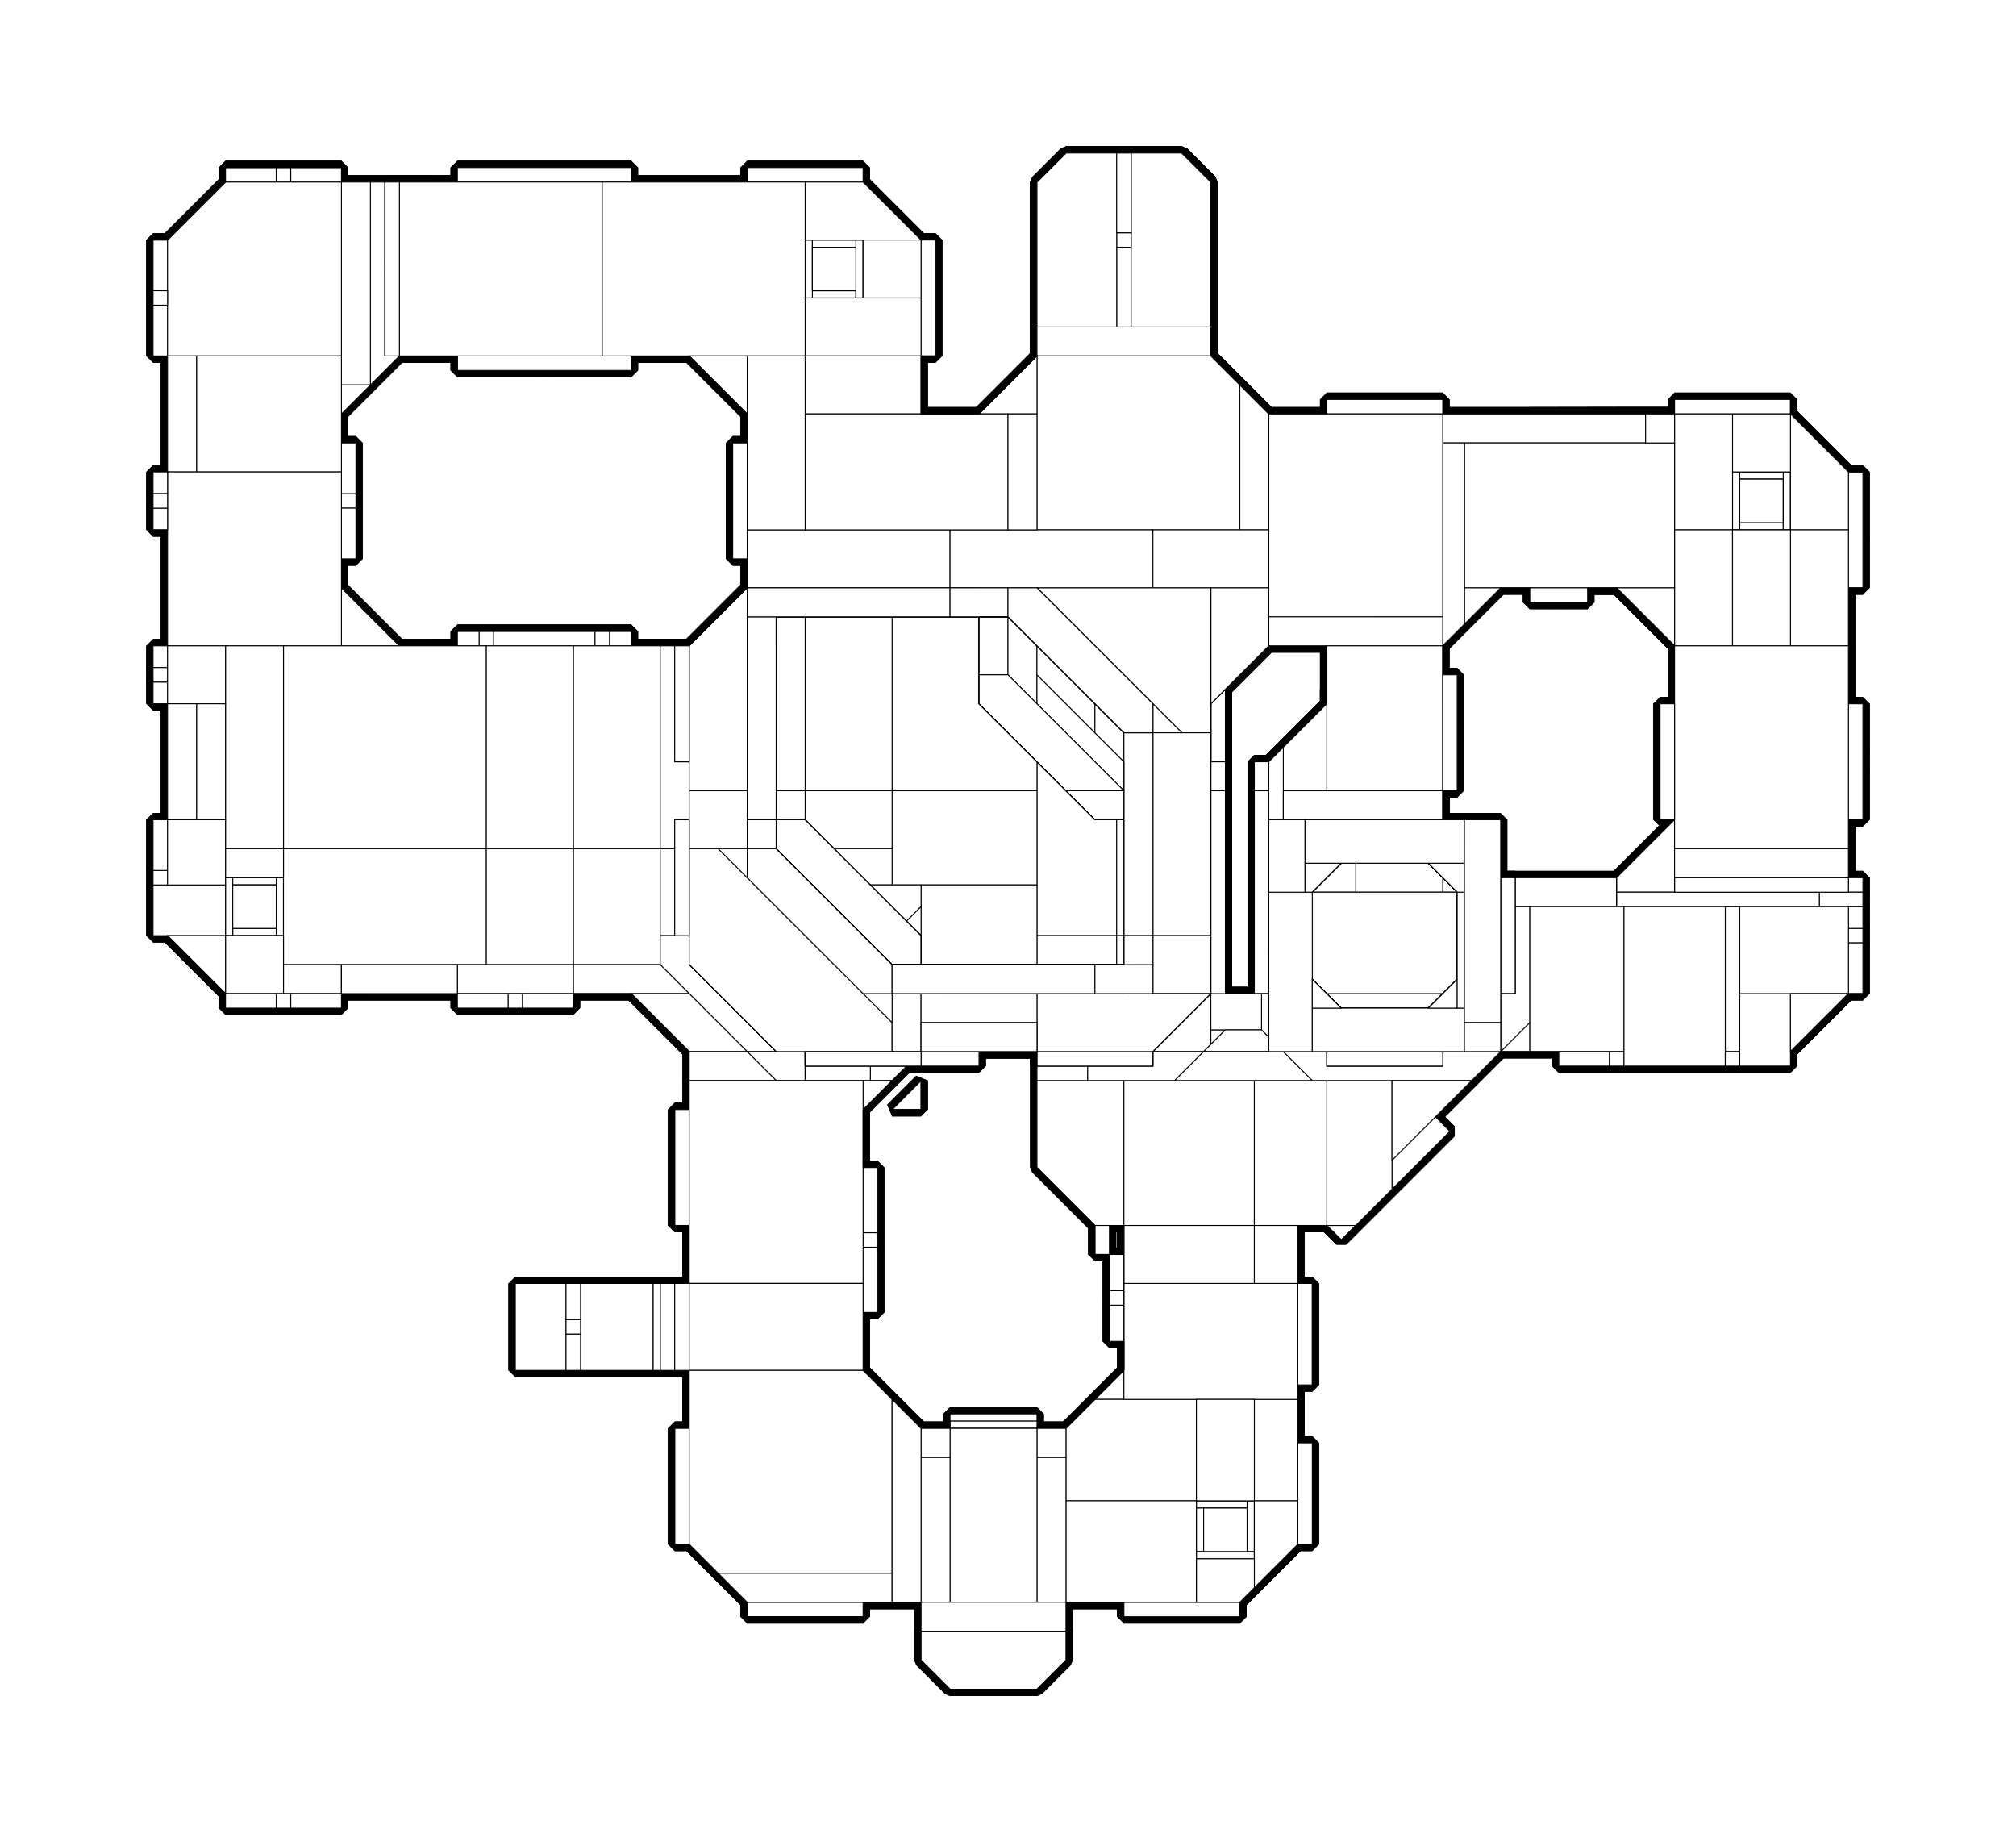 <?xml version="1.0" encoding="utf-8" ?>
<svg baseProfile="tiny" height="100%" version="1.2" viewBox="-825.0 -1577.0 2226.0 2034.0" width="100%" xmlns="http://www.w3.org/2000/svg" xmlns:ev="http://www.w3.org/2001/xml-events" xmlns:xlink="http://www.w3.org/1999/xlink"><defs><g id="bsp_ref"><polygon points="480,-1408 448,-1408 384,-1408 352,-1408 352,-1408 480,-1408" /><polygon points="512,-1248 512,-1376 512,-1376 512,-1248" /><polygon points="352,-1216 384,-1216 448,-1216 480,-1216 480,-1216 352,-1216" /><polygon points="448,-1280 384,-1280 384,-1344 448,-1344" /><polygon points="448,-1344 384,-1344 384,-1408 448,-1408" /><polygon points="384,-1216 384,-1280 448,-1280 448,-1216" /><polygon points="480,-1216 448,-1216 448,-1280 448,-1344 448,-1408 480,-1408 512,-1376 512,-1248" /><polygon points="320,-1376 352,-1408 384,-1408 384,-1344 384,-1280 384,-1216 352,-1216 320,-1248" /><polygon points="432,-1328 400,-1328 400,-1296 432,-1296" /><polygon points="384,-400 408,-400 424,-400 448,-400 448,-400 384,-400" /><polygon points="64,-944 64,-928 64,-928 64,-944" /><polygon points="512,-1184 512,-1216 512,-1248 512,-1248 512,-1216 512,-1184 512,-1120 512,-1120" /><polygon points="512,-608 512,-624 512,-624 512,-608" /><polygon points="512,-992 512,-1048 528,-1048 528,-992" /><polygon points="528,-1064 512,-1064 512,-1120 528,-1120" /><polygon points="528,-1048 512,-1048 512,-1064 528,-1064" /><polygon points="528,-992 528,-1048 528,-1064 528,-1120 528,-1120 528,-992" /><polygon points="520,-720 512,-720 512,-720 520,-720" /><polygon points="528,-792 512,-792 512,-808 528,-808" /><polygon points="512,-768 512,-792 528,-792 528,-736 512,-736" /><polygon points="528,-808 512,-808 512,-864 528,-864" /><polygon points="528,-792 528,-808 528,-864 528,-864 528,-736 528,-736" /><polygon points="520,-624 520,-720 528,-720 528,-624" /><polygon points="512,-624 512,-720 520,-720 520,-624" /><polygon points="520,-624 528,-624 528,-624 520,-624" /><polygon points="512,-624 520,-624 520,-624 512,-624" /><polygon points="528,-624 528,-720 528,-720 528,-624" /><polygon points="512,-480 512,-536 528,-536 528,-480" /><polygon points="528,-536 512,-536 512,-552 528,-552" /><polygon points="512,-592 512,-608 528,-608 528,-552 512,-552" /><polygon points="528,-536 528,-552 528,-608 528,-608 528,-480 528,-480" /><polygon points="352,-1408 352,-1408 320,-1376 320,-1376" /><polygon points="512,-1216 480,-1216 512,-1248" /><polygon points="352,-1216 320,-1216 320,-1248" /><polygon points="512,-1120 512,-1064 512,-1048 512,-992 424,-992 408,-992 320,-992 320,-1152 320,-1184 512,-1184" /><polygon points="512,-1184 320,-1184 320,-1216 352,-1216 480,-1216 512,-1216" /><polygon points="320,-928 320,-992 408,-992 408,-768 320,-768" /><polygon points="408,-768 408,-544 320,-544 320,-600 320,-704 320,-768" /><polygon points="408,-544 408,-480 384,-480 320,-480 320,-544" /><polygon points="424,-992 512,-992 512,-864 512,-808 512,-792 512,-768 424,-768" /><polygon points="512,-768 512,-736 512,-720 512,-624 512,-608 512,-592 448,-592 424,-592 424,-768" /><polygon points="408,-992 424,-992 424,-768 408,-768" /><polygon points="424,-768 424,-592 424,-544 408,-544 408,-768" /><polygon points="424,-544 424,-416 408,-416 408,-480 408,-544" /><polygon points="448,-592 512,-592 512,-552 512,-536 512,-480 448,-416" /><polygon points="408,-400 408,-416 424,-416 424,-400" /><polygon points="320,-480 384,-480 384,-416 256,-416 232,-416 216,-416 216,-480" /><polygon points="424,-416 424,-544 424,-592 448,-592 448,-416 448,-400 424,-400" /><polygon points="384,-416 384,-480 408,-480 408,-416 408,-400 384,-400" /><polygon points="256,-960 256,-1016 256,-1032 256,-1088 320,-1152 320,-992 320,-928 256,-928" /><polygon points="256,-1016 240,-1016 240,-1032 256,-1032" /><polygon points="256,-1032 240,-1032 240,-1088 256,-1088" /><polygon points="240,-1016 256,-1016 256,-960 240,-960" /><polygon points="192,-944 192,-928 160,-928 136,-928 136,-944" /><polygon points="64,-928 64,-944 120,-944 120,-928" /><polygon points="136,-928 120,-928 120,-944 136,-944" /><polygon points="192,-928 256,-928 320,-928 320,-768 320,-704 160,-704 160,-928" /><polygon points="320,-704 320,-600 192,-600 160,-600 160,-640 160,-704" /><polygon points="96,-640 80,-640 72,-648 80,-656" /><polygon points="120,-928 136,-928 160,-928 160,-704 64,-704 64,-928" /><polygon points="160,-704 160,-640 96,-640 80,-656 64,-672 64,-704" /><polygon points="96,-640 160,-640 160,-600 120,-600 80,-640" /><polygon points="192,-512 192,-544 192,-576 192,-600 320,-600 320,-544 320,-480 216,-480 192,-480" /><polygon points="160,-600 192,-600 192,-576 176,-560 168,-552 120,-600" /><polygon points="176,-560 192,-576 192,-544" /><polygon points="192,-480 216,-480 216,-416 216,-400 192,-400" /><polygon points="216,-400 216,-416 232,-416 232,-400" /><polygon points="256,-416 256,-400 232,-400 232,-416" /><polygon points="256,-960 256,-928 256,-928 256,-960" /><polygon points="256,-928 192,-928 192,-928 192,-928 256,-928" /><polygon points="448,-400 448,-416 448,-416 448,-400" /><polygon points="384,-416 384,-416 256,-416 256,-416" /><polygon points="168,-552 176,-560 176,-560 168,-552" /><polygon points="320,-1376 320,-1376 320,-1248 320,-1248" /><polygon points="512,-1376 512,-1376 480,-1408 480,-1408" /><polygon points="480,-1216 480,-1216 512,-1248 512,-1248" /><polygon points="320,-1248 320,-1248 352,-1216 352,-1216" /><polygon points="-64,-848 -64,-864 0,-928 64,-928 64,-704 -64,-704" /><polygon points="64,-704 64,-672 32,-672 -64,-672 -64,-688 -64,-704" /><polygon points="-96,-672 -64,-672 -64,-672 -96,-672" /><polygon points="-64,-688 -64,-688 -64,-672 -64,-672" /><polygon points="-64,-848 -64,-848 -64,-704 -64,-688 -64,-688" /><polygon points="-64,-864 -64,-864 -64,-848 -64,-848" /><polygon points="-64,-864 -64,-864 -64,-864 0,-928 0,-928 -64,-864" /><polygon points="-64,-688 -96,-688 -96,-848 -64,-848" /><polygon points="-64,-848 -96,-848 -96,-864 -64,-864" /><polygon points="-64,-672 -96,-672 -96,-688 -64,-688" /><polygon points="-128,-672 -96,-672 -64,-672 -64,-672 -128,-672" /><polygon points="-64,-864 -64,-864 -96,-864 -96,-864" /><polygon points="-96,-864 -96,-864 -96,-848 -96,-848" /><polygon points="-96,-848 -96,-848 -96,-688 -96,-688" /><polygon points="-96,-688 -96,-688 -96,-672 -96,-672" /><polygon points="-96,-672 -128,-672 -128,-688 -96,-688" /><polygon points="-96,-848 -128,-848 -128,-864 -96,-864" /><polygon points="-96,-688 -128,-688 -128,-848 -96,-848" /><polygon points="-160,-672 -128,-672 -64,-672 -64,-672 -160,-672" /><polygon points="-128,-864 -128,-864 -128,-864 -96,-864 -64,-864 -64,-864 -96,-864 -128,-864" /><polygon points="-128,-848 -128,-848 -128,-688 -128,-688" /><polygon points="-128,-864 -128,-864 -128,-848 -128,-848" /><polygon points="-128,-688 -128,-688 -128,-672 -128,-672" /><polygon points="-128,-672 -160,-672 -160,-688 -128,-688" /><polygon points="-128,-848 -160,-848 -160,-864 -128,-864" /><polygon points="-128,-688 -160,-688 -160,-848 -128,-848" /><polygon points="192,-400 192,-400 216,-400 232,-400 256,-400 256,-400" /><polygon points="528,-864 528,-864 512,-864 512,-864" /><polygon points="528,-1120 528,-1120 512,-1120 512,-1120" /><polygon points="528,-864 512,-864 512,-736 528,-736" /><polygon points="528,-608 528,-608 512,-608 512,-608 512,-608" /><polygon points="528,-608 512,-608 512,-480 528,-480" /><polygon points="240,-960 240,-960 256,-960 256,-960" /><polygon points="240,-1088 240,-1088 240,-1032 240,-1016 240,-960 240,-960" /><polygon points="256,-400 256,-400 256,-416 256,-416" /><polygon points="-128,-864 -128,-864 -160,-864 -160,-864" /><polygon points="-160,-672 -192,-672 -192,-688 -160,-688" /><polygon points="-160,-848 -192,-848 -192,-864 -160,-864" /><polygon points="-160,-688 -192,-688 -192,-848 -160,-848" /><polygon points="-160,-848 -160,-848 -160,-688 -160,-688" /><polygon points="-160,-864 -160,-864 -160,-848 -160,-848" /><polygon points="-160,-688 -160,-688 -160,-672 -160,-672" /><polygon points="432,-1328 432,-1328 432,-1296 432,-1296" /><polygon points="400,-1328 400,-1328 432,-1328 432,-1328" /><polygon points="400,-1296 400,-1296 400,-1328 400,-1328" /><polygon points="432,-1296 432,-1296 400,-1296 400,-1296" /><polygon points="-224,-672 -192,-672 -192,-672 -224,-672" /><polygon points="-192,-864 -224,-864 -224,-864 -192,-864" /><polygon points="-192,-864 -192,-864 -192,-864 -192,-864 -128,-864 -128,-864 -160,-864 -192,-864" /><polygon points="-192,-688 -192,-688 -192,-672 -192,-672" /><polygon points="-192,-864 -192,-864 -192,-848 -192,-848" /><polygon points="-192,-848 -192,-848 -192,-688 -192,-688" /><polygon points="-192,-688 -224,-688 -224,-848 -192,-848" /><polygon points="-192,-848 -224,-848 -224,-864 -192,-864" /><polygon points="-192,-672 -224,-672 -224,-688 -192,-688" /><polygon points="192,-928 192,-928 192,-944 192,-944" /><polygon points="64,-944 64,-928 192,-928 192,-944" /><polygon points="192,-944 192,-944 136,-944 120,-944 64,-944 64,-944" /><polygon points="64,-928 64,-928 0,-928 0,-928 64,-928" /><polygon points="-256,-672 -224,-672 -192,-672 -192,-672 -256,-672" /><polygon points="-192,-864 -224,-864 -256,-864 -256,-864 -192,-864" /><polygon points="-224,-672 -256,-672 -256,-688 -224,-688" /><polygon points="-224,-848 -256,-848 -256,-864 -224,-864" /><polygon points="-224,-688 -256,-688 -256,-848 -224,-848" /><polygon points="-224,-688 -224,-688 -224,-672 -224,-672" /><polygon points="-224,-864 -224,-864 -224,-848 -224,-848" /><polygon points="-224,-848 -224,-848 -224,-688 -224,-688" /><polygon points="512,-720 512,-720 512,-736 512,-736" /><polygon points="528,-720 528,-720 520,-720 520,-720" /><polygon points="520,-720 520,-624 528,-624 528,-720" /><polygon points="512,-720 512,-624 520,-624 520,-720" /><polygon points="520,-624 520,-624 520,-720 520,-720" /><polygon points="520,-720 520,-720 520,-624 520,-624" /><polygon points="-288,-672 -256,-672 -192,-672 -192,-672 -288,-672" /><polygon points="-192,-864 -256,-864 -288,-864 -288,-864 -192,-864" /><polygon points="-256,-848 -256,-848 -256,-688 -256,-688" /><polygon points="-256,-864 -256,-864 -256,-848 -256,-848" /><polygon points="-256,-688 -256,-688 -256,-672 -256,-672" /><polygon points="-256,-672 -288,-672 -288,-688 -256,-688" /><polygon points="-256,-848 -288,-848 -288,-864 -256,-864" /><polygon points="-256,-688 -288,-688 -288,-848 -256,-848" /><polygon points="480,-1408 352,-1408 352,-1408 480,-1408" /><polygon points="480,-1408 480,-1408 352,-1408 352,-1408" /><polygon points="512,-1248 512,-1376 512,-1376 512,-1248" /><polygon points="512,-1248 512,-1248 512,-1376 512,-1376" /><polygon points="512,-960 512,-864 512,-864 512,-992 512,-992" /><polygon points="512,-608 512,-672 512,-672 512,-544 512,-480 512,-480" /><polygon points="512,-704 512,-672 512,-608 512,-608 512,-624 512,-720 512,-736 512,-736" /><polygon points="512,-992 512,-992 528,-992 528,-992" /><polygon points="512,-992 528,-992 528,-1120 512,-1120" /><polygon points="512,-736 512,-736 512,-736 528,-736 528,-736" /><polygon points="512,-480 512,-480 528,-480 528,-480" /><polygon points="352,-1408 352,-1408 320,-1376 320,-1376" /><polygon points="416,-672 384,-672 384,-672 512,-672 512,-672" /><polygon points="480,-1216 512,-1216 512,-1248" /><polygon points="320,-1216 352,-1216 320,-1248" /><polygon points="512,-1216 480,-1216 352,-1216 320,-1216 320,-1184 512,-1184" /><polygon points="512,-992 512,-1120 512,-1184 320,-1184 320,-1152 320,-960 512,-960" /><polygon points="320,-960 320,-928 320,-800 384,-736 512,-736 512,-864 512,-960" /><polygon points="384,-736 416,-704 512,-704 512,-736" /><polygon points="384,-672 416,-672 416,-704 384,-736 320,-800 288,-832 256,-832 256,-800" /><polygon points="512,-704 416,-704 416,-672 512,-672" /><polygon points="320,-960 320,-1152 288,-1120 288,-928 320,-928" /><polygon points="288,-928 288,-896 288,-832 320,-800 320,-928" /><polygon points="288,-928 288,-1120 256,-1088 256,-960 256,-928 256,-896 288,-896" /><polygon points="256,-896 256,-832 288,-832 288,-896" /><polygon points="352,-1216 480,-1216 480,-1216 352,-1216" /><polygon points="320,-1376 320,-1248 320,-1248 320,-1376" /><polygon points="320,-1184 320,-1216 320,-1248 320,-1248 320,-1216 320,-1184 320,-1152 320,-1152" /><polygon points="320,-1376 320,-1376 320,-1248 320,-1248" /><polygon points="512,-1376 512,-1376 480,-1408 480,-1408" /><polygon points="288,-1120 320,-1152 320,-1152 256,-1088 256,-1088" /><polygon points="192,-928 192,-928 64,-928 64,-928 64,-928 192,-928" /><polygon points="256,-1088 256,-1088 240,-1088 240,-1088" /><polygon points="256,-1088 240,-1088 240,-960 256,-960" /><polygon points="192,-512 192,-512 192,-480 192,-400 192,-400 192,-416" /><polygon points="192,-544 192,-544 192,-512 192,-512" /><polygon points="448,-416 448,-416 512,-480 512,-480" /><polygon points="448,-416 448,-416 416,-416 416,-416" /><polygon points="384,-416 384,-416 384,-400 384,-400" /><polygon points="416,-416 384,-416 384,-400 448,-400 448,-416" /><polygon points="192,-416 192,-400 256,-400 256,-416" /><polygon points="80,-656 72,-648 168,-552 176,-560" /><polygon points="72,-648 72,-648 80,-640 120,-600 168,-552 168,-552" /><polygon points="80,-656 80,-656 72,-648 72,-648" /><polygon points="176,-560 176,-560 192,-544 192,-544" /><polygon points="64,-672 64,-672 80,-656 80,-656" /><polygon points="-64,-672 32,-672 64,-672 64,-672 32,-672 -96,-672 -96,-672" /><polygon points="32,-672 -64,-672 -64,-672 -64,-672 -64,-672 -64,-672 -64,-672 32,-672" /><polygon points="32,-672 32,-672 64,-672 64,-672" /><polygon points="-64,-672 -96,-672 -192,-672 -192,-672 -192,-672 -192,-672 -192,-672 -160,-672 -64,-672" /><polygon points="-96,-864 -128,-864 -192,-864 -288,-864 -320,-864 -320,-864 -320,-864 -128,-864 -96,-864" /><polygon points="-288,-848 -288,-848 -288,-688 -288,-688" /><polygon points="-288,-864 -288,-864 -288,-848 -288,-848" /><polygon points="-288,-688 -288,-688 -288,-672 -288,-672" /><polygon points="-288,-848 -320,-848 -320,-864 -288,-864" /><polygon points="-288,-688 -320,-688 -320,-848 -288,-848" /><polygon points="-288,-672 -320,-672 -320,-688 -288,-688" /><polygon points="192,-352 160,-352 192,-384" /><polygon points="-320,-688 -320,-688 -320,-672 -320,-672" /><polygon points="-320,-864 -320,-864 -320,-848 -320,-848" /><polygon points="-320,-848 -320,-848 -320,-688 -320,-688" /><polygon points="-352,-672 -320,-672 -320,-672 -352,-672" /><polygon points="-320,-848 -352,-848 -352,-864 -320,-864" /><polygon points="-320,-688 -352,-688 -352,-848 -320,-848" /><polygon points="-320,-672 -352,-672 -352,-688 -320,-688" /><polygon points="-64,-64 -64,-64 -96,-64 -96,-64" /><polygon points="-64,-160 -64,-160 -64,-64 -64,-64" /><polygon points="-96,-160 -64,-160 -64,-64 -96,-64" /><polygon points="1216,-592 1216,-608 1232,-608 1232,-480 1216,-480" /><polygon points="1216,-608 1216,-608 1216,-608 1232,-608 1232,-608" /><polygon points="1056,-416 896,-416 832,-416 832,-480 832,-592 960,-592 1024,-592 1056,-592" /><polygon points="1216,-592 1216,-480 1152,-416 1120,-416 1056,-416 1056,-592" /><polygon points="960,-592 832,-592 832,-608 960,-608" /><polygon points="1024,-592 960,-592 960,-608 1024,-672" /><polygon points="1040,-704 1200,-704 1216,-704 1216,-608 1216,-592 1056,-592 1024,-592 1024,-672 1024,-704" /><polygon points="1024,-704 1024,-672 1024,-672 1024,-704" /><polygon points="1152,-416 1152,-416 1152,-400 1152,-400" /><polygon points="1152,-416 1152,-400 1120,-400 1120,-416" /><polygon points="832,-608 832,-592 800,-592 768,-592 768,-672" /><polygon points="736,-768 736,-800 768,-800 768,-704 736,-704" /><polygon points="672,-768 672,-800 736,-800 736,-768" /><polygon points="672,-592 672,-704 736,-704 768,-704 768,-672 768,-592" /><polygon points="576,-736 640,-800 672,-800 672,-768 672,-704 672,-592 576,-592" /><polygon points="320,-832 416,-736 368,-688 272,-784" /><polygon points="784,-368 760,-344 672,-256 560,-256 560,-464 576,-480 784,-480" /><polygon points="672,-256 640,-224 608,-224 560,-224 560,-240 560,-256" /><polygon points="800,-480 832,-480 832,-416 784,-368 784,-480" /><polygon points="800,-480 784,-480 576,-480 576,-544 576,-592 672,-592 768,-592 800,-592" /><polygon points="832,-592 832,-480 800,-480 800,-592" /><polygon points="576,-480 560,-464 544,-448 544,-480" /><polygon points="640,-224 672,-256 760,-344 776,-328 672,-224 656,-208" /><polygon points="608,-224 608,-160 560,-160 560,-224" /><polygon points="448,-416 512,-480 544,-480 544,-448 480,-384 448,-384" /><polygon points="320,-416 416,-416 448,-416 448,-384 416,-384 320,-384" /><polygon points="480,-384 544,-448 560,-464 560,-256 560,-240 448,-240 448,-352" /><polygon points="560,-240 560,-224 560,-160 448,-160 448,-240" /><polygon points="448,-352 448,-240 448,-160 416,-160 416,-192 416,-224 416,-384 448,-384" /><polygon points="480,-384 448,-352 448,-384" /><polygon points="416,-224 384,-224 320,-288 320,-384 416,-384" /><polygon points="560,-64 416,-64 416,-96 416,-160 448,-160 560,-160 608,-160 608,-64" /><polygon points="416,-64 560,-64 560,80 496,80 352,80 352,0" /><polygon points="560,80 560,-64 608,-64 608,-48 608,16 608,128 592,144 560,144" /><polygon points="352,0 352,80 320,80 320,0" /><polygon points="560,144 592,144 544,192 496,192 496,144" /><polygon points="352,80 496,80 496,144 496,192 416,192 352,192 320,192 320,80" /><polygon points="72,-600 32,-640 32,-672 64,-672 192,-544 192,-512 160,-512" /><polygon points="-160,-600 -288,-600 -384,-600 -384,-640 -160,-640" /><polygon points="72,-600 64,-600 -64,-600 -160,-600 -160,-640 32,-640" /><polygon points="-160,-640 -384,-640 -384,-672 -352,-672 -320,-672 -160,-672" /><polygon points="-96,-672 32,-672 32,-640 -160,-640 -160,-672" /><polygon points="-352,-1376 -352,-1360 -352,-1200 -352,-1184 -384,-1184 -448,-1184 -448,-1376" /><polygon points="-384,-1184 -448,-1120 -448,-1152 -448,-1184" /><polygon points="-640,-1184 -640,-1312 -576,-1376 -448,-1376 -448,-1184 -448,-1152 -640,-1152" /><polygon points="-448,-1152 -448,-1120 -448,-1088 -448,-960 -448,-928 -576,-928 -640,-928 -640,-992 -640,-1056 -640,-1152" /><polygon points="-448,-928 -384,-864 -384,-704 -448,-704" /><polygon points="-384,-704 -384,-672 -384,-640 -384,-600 -448,-600 -448,-608 -448,-704" /><polygon points="-352,-848 -352,-688 -352,-672 -384,-672 -384,-704 -384,-864 -352,-864" /><polygon points="-576,-928 -448,-928 -448,-704 -576,-704" /><polygon points="-448,-704 -448,-608 -512,-608 -576,-608 -576,-704" /><polygon points="-640,-800 -640,-864 -640,-928 -576,-928 -576,-704 -640,-704" /><polygon points="-576,-704 -576,-608 -576,-544 -640,-544 -640,-672 -640,-704" /><polygon points="-448,-600 -512,-600 -512,-608 -448,-608" /><polygon points="-288,-544 -416,-544 -512,-544 -512,-600 -448,-600 -384,-600 -288,-600" /><polygon points="-64,-544 -192,-544 -288,-544 -288,-600 -160,-600 -64,-600" /><polygon points="64,-600 64,-544 0,-544 -64,-544 -64,-600" /><polygon points="64,-544 64,-600 72,-600 160,-512 160,-480 96,-480 64,-480" /><polygon points="-640,-544 -576,-544 -512,-544 -416,-544 -416,-480 -448,-480 -576,-480" /><polygon points="-416,-544 -288,-544 -192,-544 -192,-480 -320,-480 -416,-480" /><polygon points="-192,-544 -64,-544 0,-544 0,-480 -128,-480 -192,-480" /><polygon points="160,-480 160,-512 192,-512 192,-416 160,-416" /><polygon points="-128,-480 0,-480 64,-480 96,-480 96,-416 -64,-416" /><polygon points="96,-480 160,-480 160,-416 128,-416 96,-416" /><polygon points="128,-416 160,-416 128,-384" /><polygon points="160,-416 192,-416 128,-352 128,-384" /><polygon points="-64,-224 -64,-352 -64,-416 96,-416 128,-416 128,-384 128,-352 128,-288 128,-192 -64,-192" /><polygon points="128,-192 128,-128 128,-64 -64,-64 -64,-160 -64,-192" /><polygon points="160,-352 192,-352 192,-384" /><polygon points="-256,-160 -128,-160 -96,-160 -96,-64 -128,-64 -256,-64" /><polygon points="-64,-64 128,-64 160,-32 160,-8 128,-8 -64,-8" /><polygon points="160,-32 184,-8 160,-8" /><polygon points="224,-8 224,-16 320,-16 320,-8" /><polygon points="224,0 224,-8 320,-8 320,0" /><polygon points="192,0 224,0 320,0 320,80 320,192 192,192 128,192 128,0" /><polygon points="128,-8 160,-8 184,-8 192,0 128,0" /><polygon points="-64,128 -64,0 -64,-8 128,-8 128,0 128,192 0,192" /><polygon points="-352,-1376 -448,-1376 -448,-1376 -352,-1376" /><polygon points="-576,-1376 -576,-1376 -576,-1392 -576,-1392" /><polygon points="-448,-1376 -576,-1376 -576,-1392 -448,-1392" /><polygon points="640,-800 640,-800 640,-816 640,-816" /><polygon points="768,-704 768,-800 768,-816 768,-816 768,-800 768,-672 768,-672" /><polygon points="576,-544 576,-544 560,-544 560,-544" /><polygon points="320,-832 320,-832 360,-792 376,-776 416,-736 416,-736" /><polygon points="416,-736 416,-736 400,-720 368,-688 368,-688" /><polygon points="512,-672 528,-672 528,-544 512,-544" /><polygon points="192,-928 192,-944 192,-944 192,-928" /><polygon points="256,-928 192,-928 192,-928 224,-928 256,-928" /><polygon points="192,-928 64,-928 64,-944 192,-944" /><polygon points="64,-928 0,-928 0,-928 64,-928" /><polygon points="-64,-864 -64,-864 0,-928 0,-928" /><polygon points="-320,-864 -320,-864 -320,-880 -320,-880" /><polygon points="-384,-1184 -384,-1184 -384,-1184 -416,-1152 -448,-1120 -448,-1120" /><polygon points="-448,-1088 -432,-1088 -432,-960 -448,-960" /><polygon points="-576,-480 -576,-464 -576,-464 -576,-480" /><polygon points="-576,-608 -576,-608 -576,-544 -576,-544" /><polygon points="0,-544 0,-544 0,-480 0,-480" /><polygon points="-192,-480 -192,-464 -320,-464 -320,-480" /><polygon points="-448,-480 -448,-464 -576,-464 -576,-480" /><polygon points="320,-8 320,-16 320,-16 320,-8" /><polygon points="776,-328 776,-328 712,-264 672,-224 672,-224" /><polygon points="784,-368 832,-416 832,-416 800,-384 760,-344 760,-344" /><polygon points="776,-328 760,-344 760,-344 776,-328" /><polygon points="608,16 608,16 616,16" /><polygon points="608,128 624,128 624,128 608,128" /><polygon points="608,16 616,16 624,16 624,128 608,128" /><polygon points="560,144 560,144 560,80 560,80" /><polygon points="-96,-64 -64,-64 -64,-64 -72,-64 -128,-64 -128,-64" /><polygon points="192,-416 192,-416 160,-384 128,-352 128,-352" /><polygon points="128,-192 128,-288 144,-288 144,-128 128,-128" /><polygon points="128,-64 128,-128 128,-128 128,-128 128,-64" /><polygon points="184,-8 160,-32 128,-64 128,-64 160,-32 192,0 192,0 192,0" /><polygon points="-64,0 -64,128 -80,128 -80,0" /><polygon points="352,-1408 352,-1408 320,-1376 320,-1376" /><polygon points="256,-800 256,-800 256,-832 256,-896 256,-928 256,-928" /><polygon points="512,-1376 512,-1376 480,-1408 480,-1408" /><polygon points="480,-1216 480,-1216 512,-1248 512,-1248" /><polygon points="320,-1248 320,-1248 352,-1216 352,-1216" /><polygon points="272,-784 368,-688 384,-672 384,-672 256,-800 256,-800" /><polygon points="256,-928 256,-928 192,-928 192,-928" /><polygon points="192,-512 192,-544 192,-544 192,-512 192,-416 192,-416" /><polygon points="448,-416 448,-416 512,-480 512,-480" /><polygon points="416,-416 320,-416 256,-416 192,-416 192,-416 256,-416 384,-416 416,-416" /><polygon points="64,-672 64,-672 80,-656 176,-560 192,-544 192,-544" /><polygon points="64,-928 64,-928 0,-928 0,-928" /><polygon points="-96,-672 -160,-672 -320,-672 -320,-672 -320,-672 -288,-672 -192,-672 -96,-672" /><polygon points="0,-928 0,-928 -64,-864 -64,-864" /><polygon points="-64,-864 -64,-864 -96,-864 -96,-864" /><polygon points="-352,-864 -320,-864 -320,-864 -352,-864" /><polygon points="-352,-688 -352,-688 -352,-672 -352,-672" /><polygon points="-352,-848 -352,-848 -352,-688 -352,-688" /><polygon points="-352,-864 -352,-864 -352,-848 -352,-848" /><polygon points="192,-352 160,-352 160,-352 192,-352" /><polygon points="192,-352 192,-352 192,-384 192,-384" /><polygon points="192,-384 192,-384 160,-352 160,-352" /><polygon points="-64,-160 -64,-160 -96,-160 -96,-160" /><polygon points="-96,-160 -96,-160 -96,-64 -96,-64" /><polygon points="496,192 544,192 544,208 416,208 416,200 416,192" /><polygon points="320,192 352,192 352,256 320,288 224,288 192,256 192,192" /><polygon points="192,256 224,288 224,288 192,256" /><polygon points="128,192 128,192 128,200" /><polygon points="0,192 128,192 128,200 128,208 0,208" /><polygon points="-64,-160 -80,-160 -96,-160 -96,-160" /><polygon points="-64,-160 -96,-160 -96,-64 -64,-64" /><polygon points="736,-704 736,-704 672,-704 672,-704" /><polygon points="672,-768 672,-768 736,-768 736,-768" /><polygon points="672,-704 672,-704 672,-768 672,-768" /><polygon points="736,-704 672,-704 672,-768 736,-768" /><polygon points="736,-768 736,-768 736,-704 736,-704" /><polygon points="64,-544 64,-544 64,-480 64,-480" /><polygon points="0,-544 0,-544 64,-544 64,-544" /><polygon points="64,-480 64,-480 0,-480 0,-480" /><polygon points="0,-544 64,-544 64,-480 0,-480" /><polygon points="-512,-608 -512,-608 -512,-600 -512,-544 -512,-544" /><polygon points="-576,-608 -576,-608 -512,-608 -512,-608" /><polygon points="-512,-544 -512,-544 -576,-544 -576,-544" /><polygon points="-576,-608 -512,-608 -512,-544 -576,-544" /><polygon points="496,80 496,80 560,80 560,80" /><polygon points="496,144 496,144 496,80 496,80" /><polygon points="560,144 560,144 496,144 496,144" /><polygon points="560,144 496,144 496,80 560,80" /><polygon points="1216,-608 1216,-704 1216,-736 1216,-736 1216,-736 1216,-736 1216,-736 1216,-736 1216,-736 1216,-608" /><polygon points="1216,-608 1216,-608 1216,-704 1216,-704" /><polygon points="1024,-704 1024,-672 1024,-672 1024,-736 1024,-736" /><polygon points="1040,-704 1040,-704 1024,-704 1024,-704" /><polygon points="1200,-704 1200,-704 1040,-704 1040,-704" /><polygon points="1216,-704 1216,-704 1200,-704 1200,-704" /><polygon points="1040,-704 1024,-704 1024,-736 1040,-736" /><polygon points="1200,-704 1040,-704 1040,-736 1200,-736" /><polygon points="1216,-704 1200,-704 1200,-736 1216,-736" /><polygon points="-448,-1376 -448,-1376 -448,-1392 -448,-1392 -448,-1376" /><polygon points="-384,-1184 -384,-1184 -352,-1184 -352,-1184" /><polygon points="-352,-1184 -352,-1184 -352,-1200 -352,-1200" /><polygon points="-352,-1200 -352,-1200 -352,-1360 -352,-1360" /><polygon points="-352,-1360 -352,-1360 -352,-1376 -352,-1376" /><polygon points="-352,-1200 -352,-1360 -352,-1376 -320,-1376 -320,-1360 -320,-1200 -320,-1184 -352,-1184" /><polygon points="352,192 352,192 416,192 416,192" /><polygon points="128,192 128,192 192,192 192,192" /><polygon points="128,192 192,192 192,192 128,192" /><polygon points="1024,-768 1024,-736 1024,-672 1024,-672 1024,-768" /><polygon points="1216,-736 1216,-736 1200,-736 1200,-736" /><polygon points="1200,-736 1200,-736 1040,-736 1040,-736" /><polygon points="1040,-736 1040,-736 1024,-736 1024,-736" /><polygon points="1216,-736 1200,-736 1200,-768 1216,-768" /><polygon points="1200,-736 1040,-736 1040,-768 1200,-768" /><polygon points="1040,-736 1024,-736 1024,-768 1040,-768" /><polygon points="-288,-1376 -320,-1376 -320,-1376 -288,-1376" /><polygon points="-320,-1184 -320,-1184 -320,-1184 -320,-1184 -320,-1184 -384,-1184 -384,-1184 -352,-1184 -320,-1184" /><polygon points="-320,-1360 -320,-1360 -320,-1376 -320,-1376" /><polygon points="-320,-1200 -320,-1200 -320,-1360 -320,-1360" /><polygon points="-320,-1184 -320,-1184 -320,-1200 -320,-1200" /><polygon points="-288,-1360 -320,-1360 -320,-1376 -288,-1376" /><polygon points="-288,-1200 -320,-1200 -320,-1360 -288,-1360" /><polygon points="-288,-1184 -320,-1184 -320,-1200 -288,-1200" /><polygon points="608,16 608,-48 608,-48 608,16" /><polygon points="608,16 608,16 608,-48 608,-48" /><polygon points="608,-48 608,-48 616,-48" /><polygon points="608,-48 616,-48 624,-48 624,-48 608,-48" /><polygon points="616,-48 608,-48 608,-64 608,-160 624,-160 624,-48" /><polygon points="400,-192 400,-192 416,-192 416,-192" /><polygon points="400,-192 416,-192 416,-160 416,-96 400,-96" /><polygon points="-256,-64 -256,-64 -128,-64 -128,-64" /><polygon points="-64,-224 -64,-224 -64,-192 -64,-160 -64,-160" /><polygon points="144,-128 144,-128 128,-128 128,-128" /><polygon points="144,-288 144,-288 144,-216 144,-200 144,-128 144,-128" /><polygon points="-256,-160 -256,-160 -256,-64 -256,-64" /><polygon points="-72,-160 -128,-160 -128,-160 -88,-160 -80,-160" /><polygon points="-72,-160 -64,-160 -64,-160 -96,-160 -128,-160 -128,-160" /><polygon points="-64,-160 -72,-160 -80,-160 -80,-160 -64,-160" /><polygon points="-128,-160 -128,-160 -256,-160 -256,-160" /><polygon points="-64,-64 -64,-64 -64,-8 -64,0 -64,0" /><polygon points="-64,0 -64,0 -80,0 -80,0 -64,0" /><polygon points="352,192 352,192 352,192 352,224 352,256 352,256 352,192" /><polygon points="416,192 416,192 416,200" /><polygon points="1216,-736 1216,-736 1216,-768 1216,-768" /><polygon points="1024,-768 1024,-672 1024,-672 1024,-800 1024,-800" /><polygon points="1040,-768 1024,-768 1024,-800 1040,-800" /><polygon points="1200,-768 1040,-768 1040,-800 1200,-800" /><polygon points="1216,-768 1200,-768 1200,-800 1216,-800" /><polygon points="1040,-768 1040,-768 1024,-768 1024,-768" /><polygon points="1200,-768 1200,-768 1040,-768 1040,-768" /><polygon points="1216,-768 1216,-768 1200,-768 1200,-768" /><polygon points="-256,-1376 -288,-1376 -320,-1376 -320,-1376 -256,-1376" /><polygon points="-320,-1184 -320,-1184 -288,-1184 -288,-1184" /><polygon points="-288,-1184 -288,-1184 -288,-1200 -288,-1200" /><polygon points="-288,-1200 -288,-1200 -288,-1360 -288,-1360" /><polygon points="-288,-1360 -288,-1360 -288,-1376 -288,-1376" /><polygon points="-256,-1184 -288,-1184 -288,-1200 -256,-1200" /><polygon points="-256,-1200 -288,-1200 -288,-1360 -256,-1360" /><polygon points="-256,-1360 -288,-1360 -288,-1376 -256,-1376" /><polygon points="1232,-608 1232,-608 1232,-592 1232,-576 1232,-552 1232,-536 1232,-480 1232,-480" /><polygon points="-656,-800 -656,-800 -656,-824 -656,-840 -656,-864 -656,-864" /><polygon points="-656,-992 -656,-992 -656,-1016 -656,-1032 -656,-1056 -656,-1056" /><polygon points="-656,-672 -640,-672 -640,-544 -656,-544" /><polygon points="-656,-864 -640,-864 -640,-800 -656,-800" /><polygon points="-656,-1056 -640,-1056 -640,-992 -656,-992" /><polygon points="-656,-1312 -640,-1312 -640,-1184 -656,-1184" /><polygon points="1152,-400 1152,-400 1120,-400 1120,-400" /><polygon points="1216,-736 1216,-736 1216,-768 1216,-800 1216,-800" /><polygon points="1024,-800 1024,-672 1024,-672 1024,-832 1024,-832" /><polygon points="1216,-800 1216,-800 1200,-800 1200,-800" /><polygon points="1200,-800 1200,-800 1040,-800 1040,-800" /><polygon points="1040,-800 1040,-800 1024,-800 1024,-800" /><polygon points="1216,-800 1200,-800 1200,-832 1216,-832" /><polygon points="1200,-800 1040,-800 1040,-832 1200,-832" /><polygon points="1040,-800 1024,-800 1024,-832 1040,-832" /><polygon points="1120,-400 896,-400 896,-416 1056,-416 1120,-416" /><polygon points="-224,-1376 -256,-1376 -320,-1376 -320,-1376 -224,-1376" /><polygon points="768,-816 768,-800 736,-800 672,-800 640,-800 640,-816" /><polygon points="528,-672 528,-672 528,-616 528,-600 528,-552 528,-544 528,-544" /><polygon points="560,-640 560,-736 576,-736 576,-592 576,-544 560,-544" /><polygon points="64,-944 64,-928 64,-928 64,-944" /><polygon points="-320,-1184 -320,-1184 -288,-1184 -256,-1184 -256,-1184" /><polygon points="-224,-1360 -256,-1360 -256,-1376 -224,-1376" /><polygon points="-224,-1200 -256,-1200 -256,-1360 -224,-1360" /><polygon points="-224,-1184 -256,-1184 -256,-1200 -224,-1200" /><polygon points="-256,-1360 -256,-1360 -256,-1376 -256,-1376" /><polygon points="-256,-1200 -256,-1200 -256,-1360 -256,-1360" /><polygon points="-256,-1184 -256,-1184 -256,-1200 -256,-1200" /><polygon points="-128,-880 -128,-864 -320,-864 -320,-880" /><polygon points="-432,-1088 -432,-1088 -432,-1032 -432,-1016 -432,-960 -432,-960" /><polygon points="-192,-464 -192,-464 -248,-464 -264,-464 -320,-464 -320,-464" /><polygon points="-656,-544 -640,-544 -640,-544 -656,-544" /><polygon points="624,-160 608,-160 608,-160 624,-160" /><polygon points="624,16 616,16 608,16 608,16 624,16" /><polygon points="624,16 624,16 624,128 624,128" /><polygon points="-80,-64 -72,-64 -64,-64 -64,-64 -80,-64" /><polygon points="-88,-64 -104,-64 -128,-64 -128,-64" /><polygon points="-88,-64 -128,-64 -128,-64 -72,-64 -80,-64" /><polygon points="-80,-224 -64,-224 -64,-224 -64,-224 -80,-224" /><polygon points="-80,-352 -80,-352 -64,-352 -64,-352" /><polygon points="-80,-352 -64,-352 -64,-224 -80,-224" /><polygon points="-128,-160 -128,-160 -104,-160 -88,-160" /><polygon points="-80,-160 -88,-160 -88,-64 -80,-64" /><polygon points="-88,-160 -104,-160 -104,-64 -88,-64" /><polygon points="416,208 416,208 416,192 416,192 416,200" /><polygon points="544,208 544,192 544,192 544,208" /><polygon points="544,208 544,208 416,208 416,208" /><polygon points="0,208 0,208 0,192 0,192" /><polygon points="128,208 128,200 128,192 128,192 128,208" /><polygon points="-80,-64 -64,-64 -96,-64 -96,-64" /><polygon points="-80,-64 -96,-64 -96,-160 -80,-160" /><polygon points="-96,-64 -96,-64 -96,-160 -96,-160" /><polygon points="-80,-160 -64,-160 -64,-64 -80,-64" /><polygon points="1216,-736 1216,-736 1216,-800 1216,-832 1216,-832" /><polygon points="1216,-832 1216,-832 1200,-832 1200,-832" /><polygon points="1200,-832 1200,-832 1040,-832 1040,-832" /><polygon points="1040,-832 1040,-832 1024,-832 1024,-832" /><polygon points="1040,-832 1024,-832 1024,-864 1040,-864" /><polygon points="1200,-832 1040,-832 1040,-864 1200,-864" /><polygon points="1216,-832 1200,-832 1200,-864 1216,-864" /><polygon points="-320,-1184 -320,-1184 -256,-1184 -224,-1184 -224,-1184" /><polygon points="-224,-1184 -224,-1184 -224,-1200 -224,-1200" /><polygon points="-224,-1200 -224,-1200 -224,-1360 -224,-1360" /><polygon points="-224,-1360 -224,-1360 -224,-1376 -224,-1376" /><polygon points="-192,-1360 -192,-1200 -192,-1184 -224,-1184 -224,-1200 -224,-1360 -224,-1376 -192,-1376" /><polygon points="-184,-64 -200,-64 -256,-64 -256,-64 -128,-64 -128,-64 -128,-64" /><polygon points="-256,-160 -256,-160 -256,-64 -256,-64" /><polygon points="-200,-160 -184,-160 -128,-160 -128,-160 -128,-160 -256,-160 -256,-160" /><polygon points="-104,-160 -128,-160 -184,-160 -184,-120 -184,-104 -184,-64 -128,-64 -104,-64" /><polygon points="-200,-104 -200,-120 -200,-160 -256,-160 -256,-64 -200,-64" /><polygon points="-184,-160 -200,-160 -200,-120 -184,-120" /><polygon points="-184,-120 -200,-120 -200,-104 -184,-104" /><polygon points="-184,-104 -200,-104 -200,-64 -184,-64" /><polygon points="416,192 544,192 544,192 496,192 352,192 352,192" /><polygon points="416,192 352,192 352,192 416,192" /><polygon points="128,192 192,192 192,192 160,192 0,192 0,192" /><polygon points="832,-608 832,-608 832,-576" /><polygon points="1216,-1056 1216,-1056 1216,-960 1216,-960" /><polygon points="1216,-736 1216,-736 1216,-832 1216,-864 1216,-864" /><polygon points="1040,-864 1040,-864 1024,-864 1024,-864" /><polygon points="1216,-864 1216,-864 1200,-864 1200,-864" /><polygon points="1200,-864 1200,-864 1040,-864 1040,-864" /><polygon points="1216,-1056 1152,-1056 1088,-1056 1088,-1120 1152,-1120" /><polygon points="1024,-1120 1088,-1120 1088,-1056 1088,-992 1024,-992" /><polygon points="1216,-1056 1216,-960 1216,-896 1152,-896 1152,-992 1152,-1056" /><polygon points="1024,-896 1024,-992 1088,-992 1152,-992 1152,-896" /><polygon points="960,-928 960,-944 960,-1104 960,-1120 1024,-1120 1024,-992 1024,-896 992,-896" /><polygon points="1024,-896 1152,-896 1216,-896 1216,-864 1200,-864 1040,-864 1024,-864 992,-896" /><polygon points="960,-608 960,-608 832,-608 832,-608" /><polygon points="1024,-864 1024,-864 1024,-832 1024,-672 1024,-672" /><polygon points="1024,-672 1024,-672 1024,-672 1024,-672 1024,-672 1024,-672 1024,-672 960,-608 960,-608 960,-608 1024,-672" /><polygon points="960,-608 832,-608 832,-576 864,-576 960,-576" /><polygon points="-160,-1376 -192,-1376 -192,-1376 -160,-1376" /><polygon points="-192,-1184 -160,-1184 -160,-1184 -192,-1184" /><polygon points="-192,-1184 -192,-1184 -192,-1184 -320,-1184 -320,-1184 -224,-1184 -192,-1184" /><polygon points="-160,-1184 -192,-1184 -192,-1200 -160,-1200" /><polygon points="-160,-1200 -192,-1200 -192,-1360 -160,-1360" /><polygon points="-160,-1360 -192,-1360 -192,-1376 -160,-1376" /><polygon points="-192,-1184 -192,-1184 -192,-1200 -192,-1200" /><polygon points="-192,-1200 -192,-1200 -192,-1360 -192,-1360" /><polygon points="-192,-1360 -192,-1360 -192,-1376 -192,-1376" /><polygon points="-640,-1184 -640,-1184 -640,-1152 -640,-1056 -640,-1056" /><polygon points="-448,-480 -448,-480 -416,-480 -320,-480 -320,-480" /><polygon points="-640,-800 -640,-800 -640,-704 -640,-672 -640,-672" /><polygon points="320,0 320,0 320,-8 320,-8" /><polygon points="608,-160 608,-160 608,-73.6 608,-73.6" /><polygon points="624,-160 608,-160 608,-73.6 608,-48 624,-48" /><polygon points="624,-48 624,-48 624,-160 624,-160" /><polygon points="624,16 608,16 608,128 624,128" /><polygon points="608,128 608,128 560,176 544,192 544,192 544,192 592,144 608,128" /><polygon points="416,-192 416,-224 416,-224 416,-192" /><polygon points="416,-96 400,-96 400,-96 416,-96" /><polygon points="400,-96 416,-96 416,-136 400,-136" /><polygon points="416,-152 400,-152 400,-136 416,-136" /><polygon points="416,-192 400,-192 400,-152 416,-152" /><polygon points="400,-192 400,-224 400,-192" /><polygon points="400,-192 384,-192 384,-224 400,-224" /><polygon points="400,-136 400,-152 400,-192 400,-192 400,-96 400,-96" /><polygon points="352,0 352,0 320,0 320,0" /><polygon points="-64,-224 -64,-224 -64,-160 -64,-160" /><polygon points="128,-288 144,-288 144,-288 128,-288" /><polygon points="128,-200 128,-216 128,-288 128,-288 128,-160 128,-128 128,-128" /><polygon points="144,-200 128,-200 128,-128 144,-128" /><polygon points="144,-216 128,-216 128,-200 144,-200" /><polygon points="144,-288 128,-288 128,-216 144,-216" /><polygon points="-64,-352 -80,-352 -80,-224 -64,-224" /><polygon points="-80,-352 -80,-352 -80,-224 -80,-224" /><polygon points="-80,-160 -80,-160 -80,-64 -80,-64" /><polygon points="-64,-160 -80,-160 -80,-64 -64,-64" /><polygon points="320,-16 320,-16 224,-16 224,-16" /><polygon points="224,-8 224,-8 320,-8 320,-8" /><polygon points="320,-8 320,-8 224,-8 224,-8" /><polygon points="224,-8 224,-16 224,-16 224,-8" /><polygon points="224,-16 224,-8 320,-8 320,-16" /><polygon points="192,0 224,0 224,0 192,0" /><polygon points="224,-8 224,0 320,0 320,-8" /><polygon points="224,0 224,-8 224,-8 224,0" /><polygon points="-64,-64 -64,-64 -64,0 -64,0" /><polygon points="-64,128 -64,128 0,192 0,192 0,192 -32,160 -64,128" /><polygon points="-64,128 -80,128 -80,128 -64,128" /><polygon points="-80,128 -64,128 -64,0 -80,0" /><polygon points="-80,0 -80,0 -80,128 -80,128" /><polygon points="544,208 544,192 416,192 416,208" /><polygon points="128,192 0,192 0,208 128,208" /><polygon points="0,208 0,208 128,208 128,208" /><polygon points="1088,-992 1088,-992 1088,-1056 1088,-1056" /><polygon points="1152,-992 1152,-992 1088,-992 1088,-992" /><polygon points="1152,-1056 1152,-1056 1152,-992 1152,-992" /><polygon points="1088,-1056 1088,-1056 1152,-1056 1152,-1056" /><polygon points="1152,-992 1088,-992 1088,-1056 1152,-1056" /><polygon points="1152,-1120 1152,-1120 1088,-1120 1024,-1120 960,-1120 960,-1120" /><polygon points="960,-944 960,-944 960,-928 960,-928" /><polygon points="960,-1104 960,-1104 960,-944 960,-944" /><polygon points="960,-1120 960,-1120 960,-1104 960,-1104" /><polygon points="1152,-1120 1152,-1120 1216,-1056 1216,-1056 1152,-1120" /><polygon points="960,-928 960,-928 928,-928 928,-928" /><polygon points="960,-928 928,-928 928,-944 960,-944" /><polygon points="960,-944 928,-944 928,-1104 960,-1104" /><polygon points="960,-1104 928,-1104 928,-1120 960,-1120" /><polygon points="-192,-1184 -160,-1184 -128,-1184 -128,-1184 -192,-1184" /><polygon points="-160,-1360 -160,-1360 -160,-1376 -160,-1376" /><polygon points="-160,-1200 -160,-1200 -160,-1360 -160,-1360" /><polygon points="-160,-1184 -160,-1184 -160,-1200 -160,-1200" /><polygon points="-128,-1360 -128,-1200 -128,-1184 -160,-1184 -160,-1200 -160,-1360 -160,-1376 -128,-1376" /><polygon points="-576,-608 -576,-608 -576,-600 -576,-544 -576,-544" /><polygon points="-520,-552 -568,-552 -568,-544 -520,-544" /><polygon points="-512,-608 -520,-608 -520,-600 -520,-552 -520,-544 -512,-544" /><polygon points="-568,-552 -568,-600 -568,-608 -576,-608 -576,-544 -568,-544" /><polygon points="-568,-608 -568,-600 -520,-600 -520,-608" /><polygon points="-520,-544 -568,-544 -576,-544 -576,-544 -512,-544 -512,-544" /><polygon points="-568,-552 -520,-552 -520,-552 -568,-552" /><polygon points="-568,-600 -568,-552 -568,-552 -568,-600" /><polygon points="-520,-552 -520,-600 -520,-600 -520,-552" /><polygon points="-520,-600 -568,-600 -568,-600 -520,-600" /><polygon points="496,136 496,88 496,80 496,80 496,144 496,144" /><polygon points="560,136 560,80 552,80 552,88 552,136" /><polygon points="496,80 496,88 504,88 552,88 552,80" /><polygon points="504,136 504,88 496,88 496,136" /><polygon points="560,144 560,136 552,136 504,136 496,136 496,144" /><polygon points="552,88 504,88 504,88 552,88" /><polygon points="552,136 552,88 552,88 552,136" /><polygon points="504,88 504,136 504,136 504,88" /><polygon points="504,136 552,136 552,136 504,136" /><polygon points="-656,-600 -656,-616 -656,-672 -656,-672 -656,-544 -656,-544" /><polygon points="-656,-1240 -656,-1256 -656,-1312 -656,-1312 -656,-1184 -656,-1184" /><polygon points="480,-1408 352,-1408 352,-1408 480,-1408" /><polygon points="480,-1408 480,-1408 352,-1408 352,-1408" /><polygon points="832,-576 832,-608 832,-608 832,-556 832,-540 832,-480 832,-480" /><polygon points="1080,-1120 1152,-1120 1152,-1120 960,-1120 928,-1120 928,-1120" /><polygon points="1120,-400 1096,-400 1080,-400 968,-400 952,-400 896,-400 896,-400 1120,-400" /><polygon points="928,-944 928,-928 896,-928 896,-944" /><polygon points="928,-1104 896,-1104 896,-1120 928,-1120" /><polygon points="928,-944 896,-944 896,-1104 928,-1104" /><polygon points="1184,-592 1232,-592 1232,-608 1216,-608 1024,-608 1024,-592" /><polygon points="960,-608 960,-592 1024,-592 1024,-608 1024,-672" /><polygon points="1232,-552 1216,-552 1216,-536 1232,-536" /><polygon points="1152,-416 1152,-480 1096,-480 1096,-416 1096,-400 1120,-400 1152,-400" /><polygon points="1096,-480 1096,-576 1080,-576 1080,-416 1096,-416" /><polygon points="1232,-480 1232,-536 1216,-536 1216,-480" /><polygon points="1232,-576 1216,-576 1216,-552 1232,-552" /><polygon points="1184,-592 1024,-592 960,-592 960,-576 968,-576 1080,-576 1096,-576 1184,-576" /><polygon points="1216,-576 1232,-576 1232,-592 1184,-592 1184,-576" /><polygon points="1152,-480 1216,-480 1216,-536 1216,-552 1216,-576 1184,-576 1096,-576 1096,-480" /><polygon points="1152,-416 1216,-480 1152,-480" /><polygon points="1080,-400 1080,-416 1080,-576 968,-576 968,-416 968,-400" /><polygon points="1096,-416 1080,-416 1080,-400 1096,-400" /><polygon points="896,-416 952,-416 968,-416 968,-576 960,-576 864,-576 864,-448 864,-416" /><polygon points="864,-448 832,-416 864,-416" /><polygon points="864,-576 832,-576 832,-480 832,-416 864,-448" /><polygon points="968,-416 952,-416 952,-400 968,-400" /><polygon points="952,-416 896,-416 896,-400 952,-400" /><polygon points="1216,-608 1216,-608 1128,-608 1112,-608 1024,-608 1024,-608" /><polygon points="1024,-832 1024,-672 1024,-608 1024,-608 1024,-672 1024,-728 1024,-744 1024,-800 1024,-832" /><polygon points="1216,-960 1216,-1056 1216,-1056 1216,-1000 1216,-984 1216,-928 1216,-832 1216,-832" /><polygon points="864,-416 832,-416 832,-416 896,-416 896,-416" /><polygon points="1216,-960 1216,-832 1216,-736 1216,-736 1216,-864 1216,-896 1216,-960" /><polygon points="1216,-480 1216,-480 1232,-480 1232,-480" /><polygon points="960,-928 960,-928 960,-928 992,-896 1024,-864 1024,-864" /><polygon points="928,-944 928,-944 928,-928 928,-928" /><polygon points="928,-1104 928,-1104 928,-944 928,-944" /><polygon points="928,-1120 928,-1120 928,-1104 928,-1104" /><polygon points="1024,-672 1024,-832 1024,-864 1024,-864 1024,-672" /><polygon points="960,-592 960,-608 960,-608 960,-576" /><polygon points="1152,-416 1152,-416 1216,-480 1216,-480" /><polygon points="896,-416 896,-416 896,-400 896,-400" /><polygon points="512,-1376 512,-1376 480,-1408 480,-1408" /><polygon points="-448,-1376 -416,-1376 -384,-1376 -320,-1376 -320,-1376 -320,-1376 -320,-1376 -320,-1376 -320,-1376 -352,-1376 -448,-1376" /><polygon points="-320,-1376 -192,-1376 -192,-1376 -192,-1376 -192,-1376 -224,-1376 -320,-1376" /><polygon points="-128,-1376 -128,-1376 -160,-1376 -192,-1376 -192,-1376" /><polygon points="-96,-1376 -128,-1376 -192,-1376 -192,-1376 -96,-1376" /><polygon points="352,-1408 352,-1408 320,-1376 320,-1376" /><polygon points="-576,-1392 -576,-1376 -520,-1376 -520,-1392" /><polygon points="-504,-1392 -504,-1376 -448,-1376 -448,-1392" /><polygon points="-520,-1392 -520,-1376 -504,-1376 -504,-1392" /><polygon points="-520,-1392 -504,-1392 -448,-1392 -448,-1392 -576,-1392 -576,-1392" /><polygon points="256,-416 192,-416 192,-416 256,-416" /><polygon points="288,-416 256,-416 256,-416 320,-416 320,-416" /><polygon points="320,-416 376,-416 448,-416 448,-416 392,-416 376,-416 320,-416 288,-416 288,-416" /><polygon points="256,-800 256,-800 256,-928 256,-928" /><polygon points="352,-1216 480,-1216 480,-1216 352,-1216" /><polygon points="352,-1216 352,-1216 480,-1216 480,-1216" /><polygon points="512,-1248 512,-1248 512,-1376 512,-1376" /><polygon points="512,-1248 512,-1376 512,-1376 512,-1248" /><polygon points="320,-1376 320,-1376 320,-1248 320,-1248" /><polygon points="480,-1216 480,-1216 512,-1248 512,-1248" /><polygon points="320,-1248 320,-1248 352,-1216 352,-1216" /><polygon points="696,-816 712,-816 768,-816 768,-816 640,-816 640,-816" /><polygon points="768,-800 768,-800 768,-776 768,-760 768,-704 768,-672 768,-672" /><polygon points="832,-416 832,-480 768,-416" /><polygon points="832,-480 832,-480 768,-416 768,-416" /><polygon points="832,-608 832,-608 832,-608 768,-672 768,-672" /><polygon points="640,-816 640,-800 696,-800 696,-816" /><polygon points="712,-800 712,-816 696,-816 696,-800" /><polygon points="712,-816 712,-800 768,-800 768,-816" /><polygon points="712,-800 696,-800 640,-800 640,-800 696,-800 712,-800 768,-800 768,-800" /><polygon points="568,-480 576,-480 576,-480 544,-480 512,-480 512,-480" /><polygon points="576,-736 576,-736 560,-736 560,-736" /><polygon points="640,-800 640,-800 576,-736 576,-736" /><polygon points="576,-552 560,-552 560,-544 576,-544" /><polygon points="560,-648 576,-648 576,-680 560,-680" /><polygon points="576,-648 560,-648 560,-640 560,-632 576,-632" /><polygon points="576,-600 560,-600 560,-552 576,-552" /><polygon points="576,-704 576,-736 560,-736 560,-680 576,-680" /><polygon points="576,-632 560,-632 560,-600 576,-600" /><polygon points="576,-704 576,-680 576,-648 576,-632 576,-600 576,-552 576,-544 576,-480 576,-480 576,-536 576,-552 576,-600 576,-664 576,-680 576,-704" /><polygon points="560,-648 560,-680 560,-736 560,-736 560,-640 560,-640" /><polygon points="560,-552 560,-600 560,-632 560,-640 560,-640 560,-544 560,-544" /><polygon points="576,-544 576,-544 576,-480 576,-480" /><polygon points="512,-672 528,-672 528,-672 512,-672 384,-672 384,-672" /><polygon points="384,-672 384,-672 512,-672 512,-672" /><polygon points="272,-784 320,-736 320,-800 320,-832" /><polygon points="320,-832 320,-800 344,-776 360,-792" /><polygon points="376,-776 360,-792 344,-776 360,-760" /><polygon points="376,-776 360,-760 400,-720 416,-736" /><polygon points="360,-760 344,-776 320,-800 320,-736 368,-688 400,-720" /><polygon points="320,-832 320,-832 272,-784 272,-784" /><polygon points="384,-672 384,-672 368,-688 368,-688" /><polygon points="272,-784 272,-784 256,-800 256,-800" /><polygon points="528,-552 512,-552 512,-544 528,-544" /><polygon points="528,-672 512,-672 512,-616 528,-616" /><polygon points="528,-600 512,-600 512,-552 528,-552" /><polygon points="528,-616 512,-616 512,-600 528,-600" /><polygon points="512,-544 512,-552 512,-600 512,-616 512,-672 512,-672 512,-664 512,-600 512,-552 512,-536 512,-480 512,-480" /><polygon points="512,-544 512,-544 528,-544 528,-544" /><polygon points="512,-480 512,-480 512,-544 512,-544" /><polygon points="512,-440 512,-480 448,-416 504,-416 512,-424" /><polygon points="512,-424 528,-440 512,-440" /><polygon points="528,-440 568,-440 568,-480 512,-480 512,-440" /><polygon points="592,-416 568,-440 528,-440 512,-424 504,-416" /><polygon points="592,-416 640,-416 576,-480 568,-480 568,-440" /><polygon points="640,-416 640,-416 576,-480 576,-480" /><polygon points="-96,-864 -64,-864 -64,-864 -96,-864 -128,-864 -128,-864" /><polygon points="-320,-864 -320,-864 -352,-864 -384,-864 -384,-864" /><polygon points="-640,-864 -640,-864 -656,-864 -656,-864" /><polygon points="120,-944 120,-928 136,-928 136,-944" /><polygon points="64,-944 64,-928 120,-928 120,-944" /><polygon points="136,-944 136,-928 192,-928 192,-944" /><polygon points="224,-928 192,-928 136,-928 120,-928 64,-928 0,-928 0,-928 120,-928 136,-928 224,-928" /><polygon points="120,-944 136,-944 192,-944 192,-944 64,-944 64,-944" /><polygon points="-384,-1184 -384,-1184 -384,-1272 -384,-1288 -384,-1376 -384,-1376" /><polygon points="-192,-1184 -128,-1184 -96,-1184 -96,-1184 -192,-1184" /><polygon points="-320,-1184 -192,-1184 -192,-1184 -192,-1184 -216,-1184 -232,-1184 -320,-1184 -384,-1184 -384,-1184" /><polygon points="-128,-1184 -128,-1184 -128,-1200 -128,-1200" /><polygon points="-128,-1200 -128,-1200 -128,-1360 -128,-1360" /><polygon points="-128,-1360 -128,-1360 -128,-1376 -128,-1376" /><polygon points="-96,-1184 -128,-1184 -128,-1200 -96,-1200" /><polygon points="-96,-1200 -128,-1200 -128,-1360 -96,-1360" /><polygon points="-96,-1360 -128,-1360 -128,-1376 -96,-1376" /><polygon points="-128,-864 -128,-864 -128,-880 -128,-880" /><polygon points="-152,-880 -152,-864 -128,-864 -128,-880" /><polygon points="-192,-864 -168,-864 -168,-880 -280,-880 -280,-864" /><polygon points="-168,-880 -168,-864 -152,-864 -152,-880" /><polygon points="-296,-880 -296,-864 -288,-864 -280,-864 -280,-880" /><polygon points="-320,-880 -320,-864 -296,-864 -296,-880" /><polygon points="-296,-880 -280,-880 -168,-880 -152,-880 -128,-880 -128,-880 -320,-880 -320,-880" /><polygon points="-448,-928 -448,-928 -448,-960 -448,-960" /><polygon points="-448,-1120 -448,-1088 -448,-1088 -448,-1120" /><polygon points="-448,-1088 -432,-1088 -432,-1088 -448,-1088" /><polygon points="-384,-1184 -384,-1376 -416,-1376 -416,-1152" /><polygon points="-416,-1376 -448,-1376 -448,-1184 -448,-1152 -416,-1152" /><polygon points="-448,-1152 -448,-1120 -416,-1152" /><polygon points="-448,-960 -448,-960 -432,-960 -432,-960" /><polygon points="-432,-1032 -448,-1032 -448,-1016 -432,-1016" /><polygon points="-432,-1016 -448,-1016 -448,-960 -432,-960" /><polygon points="-448,-1088 -448,-1056 -448,-1032 -432,-1032 -432,-1088" /><polygon points="-384,-864 -448,-928 -448,-864" /><polygon points="-384,-864 -384,-864 -448,-928 -448,-928" /><polygon points="-640,-1056 -640,-1056 -640,-1056 -656,-1056 -656,-1056" /><polygon points="-608,-1056 -640,-1056 -640,-1056" /><polygon points="-640,-1184 -640,-1184 -608,-1184" /><polygon points="-656,-1184 -656,-1184 -640,-1184 -640,-1184 -640,-1184" /><polygon points="-656,-1312 -656,-1256 -640,-1256 -640,-1312" /><polygon points="-640,-1240 -656,-1240 -656,-1184 -640,-1184" /><polygon points="-504,-1376 -520,-1376 -576,-1376 -640,-1312 -640,-1256 -640,-1240 -640,-1184 -608,-1184 -448,-1184 -448,-1376" /><polygon points="-640,-1256 -656,-1256 -656,-1240 -640,-1240" /><polygon points="-640,-1312 -640,-1312 -656,-1312 -656,-1312" /><polygon points="-576,-1376 -576,-1376 -640,-1312 -640,-1312" /><polygon points="-448,-1088 -448,-1120 -448,-1152 -448,-1184 -608,-1184 -608,-1056 -448,-1056" /><polygon points="-608,-1184 -640,-1184 -640,-1056 -608,-1056" /><polygon points="-640,-992 -640,-992 -640,-928 -640,-864 -640,-864" /><polygon points="-448,-928 -448,-960 -448,-1016 -448,-1032 -448,-1056 -608,-1056 -640,-1056 -640,-1032 -640,-1016 -640,-992 -640,-864 -576,-864 -512,-864 -448,-864" /><polygon points="-640,-1016 -656,-1016 -656,-992 -640,-992" /><polygon points="-656,-1056 -656,-1032 -640,-1032 -640,-1056" /><polygon points="-640,-1032 -656,-1032 -656,-1016 -640,-1016" /><polygon points="-656,-992 -656,-992 -640,-992 -640,-992" /><polygon points="-192,-480 -192,-464 -192,-464 -192,-480" /><polygon points="-96,-864 -128,-864 -152,-864 -168,-864 -192,-864 -192,-640 -96,-640" /><polygon points="-192,-640 -192,-512 -96,-512 -96,-544 -96,-640" /><polygon points="-64,-768 -64,-864 -96,-864 -96,-640 -64,-640" /><polygon points="-96,-640 -96,-544 -64,-544 -64,-640" /><polygon points="-64,-544 -96,-544 -96,-512 -64,-480 0,-416 64,-416" /><polygon points="-96,-512 -192,-512 -192,-480 -128,-480 -64,-480" /><polygon points="-64,-480 -128,-480 -64,-416 0,-416" /><polygon points="-64,-768 -64,-640 -64,-544 -64,-544 -64,-600 -64,-616 -64,-672 -64,-736 -64,-768" /><polygon points="-128,-480 -192,-480 -192,-480 -128,-480" /><polygon points="-128,-480 -128,-480 -64,-416 -64,-416" /><polygon points="-512,-608 -512,-608 -512,-544 -512,-544" /><polygon points="-288,-864 -296,-864 -320,-864 -384,-864 -448,-864 -512,-864 -512,-640 -288,-640" /><polygon points="-512,-640 -512,-608 -512,-544 -512,-512 -448,-512 -320,-512 -288,-512 -288,-640" /><polygon points="-192,-864 -280,-864 -288,-864 -288,-640 -192,-640" /><polygon points="-288,-640 -288,-512 -192,-512 -192,-640" /><polygon points="-192,-512 -288,-512 -320,-512 -320,-480 -264,-480 -248,-480 -192,-480" /><polygon points="-448,-512 -512,-512 -512,-480 -504,-480 -448,-480" /><polygon points="-320,-512 -320,-480 -320,-480" /><polygon points="-448,-512 -448,-480 -448,-480" /><polygon points="-320,-512 -448,-512 -448,-480 -320,-480" /><polygon points="-576,-608 -576,-608 -568,-608 -520,-608 -512,-608 -512,-608" /><polygon points="-512,-864 -576,-864 -576,-800 -576,-672 -576,-640 -512,-640" /><polygon points="-576,-640 -576,-608 -512,-608 -512,-640" /><polygon points="-512,-512 -512,-544 -576,-544 -576,-480 -520,-480 -512,-480" /><polygon points="-448,-464 -448,-464 -448,-480 -448,-480 -448,-480" /><polygon points="-320,-480 -320,-480 -320,-480 -320,-464 -320,-464" /><polygon points="-248,-480 -264,-480 -264,-464 -248,-464" /><polygon points="-192,-480 -248,-480 -248,-464 -192,-464" /><polygon points="-264,-480 -320,-480 -320,-464 -264,-464" /><polygon points="-504,-464 -520,-464 -576,-464 -576,-464 -448,-464 -448,-464" /><polygon points="-448,-480 -504,-480 -504,-464 -448,-464" /><polygon points="-520,-480 -576,-480 -576,-464 -520,-464" /><polygon points="-504,-480 -512,-480 -520,-480 -520,-464 -504,-464" /><polygon points="-608,-672 -640,-672 -640,-672" /><polygon points="-640,-672 -640,-672 -640,-672 -656,-672 -656,-672" /><polygon points="-656,-800 -656,-800 -640,-800 -640,-800 -640,-800" /><polygon points="-640,-800 -640,-800 -608,-800" /><polygon points="-656,-864 -656,-840 -640,-840 -640,-864" /><polygon points="-640,-824 -656,-824 -656,-800 -640,-800" /><polygon points="-640,-840 -656,-840 -656,-824 -640,-824" /><polygon points="-608,-800 -576,-800 -576,-864 -640,-864 -640,-840 -640,-824 -640,-800" /><polygon points="-576,-672 -576,-800 -608,-800 -608,-672" /><polygon points="-608,-800 -640,-800 -640,-672 -608,-672" /><polygon points="-640,-544 -576,-544 -576,-600 -640,-600 -656,-600 -656,-544" /><polygon points="-640,-616 -656,-616 -656,-600 -640,-600" /><polygon points="-656,-672 -656,-616 -640,-616 -640,-672" /><polygon points="-576,-600 -576,-608 -576,-640 -576,-672 -608,-672 -640,-672 -640,-616 -640,-600" /><polygon points="-576,-544 -640,-544 -576,-480" /><polygon points="-640,-544 -640,-544 -576,-480 -576,-480" /><polygon points="320,-384 320,-416 320,-416 320,-384 320,-288 320,-288" /><polygon points="320,32 320,0 320,0" /><polygon points="416,-224 400,-224 384,-224 384,-224 416,-224" /><polygon points="640,-224 608,-224 608,-224 640,-224" /><polygon points="384,-224 400,-224 416,-224 416,-384 376,-384 320,-384 320,-288" /><polygon points="560,-384 472,-384 416,-384 416,-224 560,-224" /><polygon points="376,-416 320,-416 320,-384 376,-384" /><polygon points="504,-416 448,-416 376,-416 376,-384 416,-384 472,-384" /><polygon points="712,-264 776,-328 760,-344 712,-296" /><polygon points="712,-264 712,-296 712,-384 640,-384 640,-224 672,-224" /><polygon points="560,-224 608,-224 640,-224 640,-384 624,-384 560,-384" /><polygon points="560,-384 624,-384 592,-416 504,-416 472,-384" /><polygon points="640,-384 712,-384 800,-384 832,-416 768,-416 640,-416 592,-416 624,-384" /><polygon points="760,-344 800,-384 712,-384 712,-296" /><polygon points="384,-224 320,-288 320,-288 384,-224" /><polygon points="608,-224 608,-160 608,-160 608,-160 608,-224" /><polygon points="608,-73.6 608,-32 608,80 608,128 608,128 608,16 608,-48 608,-73.6" /><polygon points="640,-224 656,-208 672,-224" /><polygon points="656,-208 640,-224 640,-224 656,-208" /><polygon points="672,-224 656,-208 656,-208 672,-224" /><polygon points="352,0 352,0 352,32" /><polygon points="496,80 496,80 552,80 560,80 560,80" /><polygon points="416,-32 416,-64 384,-32" /><polygon points="608,-32 560,-32 560,80 608,80" /><polygon points="496,-32 416,-32 384,-32 352,0 352,32 352,80 496,80" /><polygon points="416,-64 416,-32 496,-32 560,-32 608,-32 608,-73.6 608,-160 560,-160 416,-160" /><polygon points="496,-32 496,80 560,80 560,-32" /><polygon points="384,-224 384,-192 400,-192 400,-224" /><polygon points="416,-224 416,-160 560,-160 560,-224" /><polygon points="608,-160 608,-224 560,-224 560,-160" /><polygon points="416,-64 416,-96 416,-96 416,-64" /><polygon points="416,-160 416,-224 416,-192 416,-152 416,-136 416,-96 416,-64" /><polygon points="384,-192 384,-192 400,-192 400,-192" /><polygon points="384,-224 384,-192 384,-192" /><polygon points="384,-32 416,-64 416,-64 352,0 352,0 352,0" /><polygon points="560,80 560,80 560,136 560,144 560,144" /><polygon points="560,80 560,144 560,176 608,128 608,80" /><polygon points="560,144 560,144 496,144 496,144" /><polygon points="496,144 496,192 544,192 560,176 560,144" /><polygon points="352,80 352,192 496,192 496,144 496,80" /><polygon points="352,80 352,32 320,32 320,192 352,192" /><polygon points="352,32 352,0 320,0 320,32" /><polygon points="-64,-160 -64,-160 -64,-64 -64,-64" /><polygon points="-64,-352 -64,-352 -64,-224 -64,-160 -64,-160" /><polygon points="-64,-384 -64,-416 -64,-416 -64,-352 -64,-352 -64,-352" /><polygon points="0,-416 32,-384 64,-384 64,-416" /><polygon points="192,-416 136,-416 136,-384 160,-384" /><polygon points="136,-416 64,-416 64,-384 128,-384 136,-384" /><polygon points="0,-416 -64,-416 -64,-384 32,-384" /><polygon points="160,-384 136,-384 128,-384 128,-352" /><polygon points="128,-288 128,-352 128,-384 64,-384 32,-384 -64,-384 -64,-352 -64,-160 128,-160" /><polygon points="-64,-160 -64,-64 128,-64 128,-128 128,-160" /><polygon points="128,-352 128,-288 128,-288 128,-288 128,-352" /><polygon points="192,32 192,0 192,0" /><polygon points="320,0 320,0 224,0 224,0" /><polygon points="224,0 224,0 224,32" /><polygon points="224,0 224,32 224,192 320,192 320,32 320,0" /><polygon points="192,32 192,192 224,192 224,32" /><polygon points="224,32 224,0 192,0 192,32" /><polygon points="-64,-64 -64,-64 -64,0 -64,128 -64,128" /><polygon points="128,-64 -64,-64 -64,128 -32,160 160,160 160,-32" /><polygon points="-32,160 0,192 160,192 160,160" /><polygon points="160,160 160,192 192,192 192,32 192,0 160,-32" /><polygon points="192,256 192,224 192,192 192,192 192,192 192,192 192,256" /><polygon points="192,224 192,256 192,256 192,224" /><polygon points="352,224 352,192 320,192 224,192 192,192 192,224" /><polygon points="224,288 224,288 320,288 320,288" /><polygon points="352,256 320,288 320,288 352,256" /><polygon points="352,-1408 320,-1376 352,-1376" /><polygon points="352,-1248 320,-1248 352,-1216" /><polygon points="400,-1376 352,-1376 352,-1248 400,-1248" /><polygon points="432,-1376 400,-1376 400,-1328 432,-1328" /><polygon points="320,-1248 352,-1248 352,-1376 320,-1376" /><polygon points="352,-1408 352,-1376 480,-1376 480,-1408" /><polygon points="480,-1248 352,-1248 352,-1216 480,-1216" /><polygon points="512,-1376 480,-1376 480,-1248 512,-1248" /><polygon points="400,-1296 400,-1248 432,-1248 432,-1296" /><polygon points="480,-1376 432,-1376 432,-1248 480,-1248" /><polygon points="480,-1248 480,-1216 512,-1248" /><polygon points="512,-1376 480,-1408 480,-1376" /><polygon points="512,-1376 512,-1248 512,-1248 512,-1376" /><polygon points="352,-1408 480,-1408 480,-1408 352,-1408" /><polygon points="320,-1248 320,-1376 320,-1376 320,-1248" /><polygon points="480,-1216 352,-1216 352,-1216 480,-1216" /><polygon points="432,-1328 432,-1328 432,-1296 432,-1296" /><polygon points="400,-1328 400,-1328 432,-1328 432,-1328" /><polygon points="400,-1296 400,-1296 400,-1328 400,-1328" /><polygon points="432,-1296 432,-1296 400,-1296 400,-1296" /><polygon points="1080,-1120 1080,-1120 928,-1120 896,-1120 896,-1120" /><polygon points="896,-928 896,-928 928,-928 960,-928 960,-928" /><polygon points="888,-928 888,-928 864,-928 864,-928" /><polygon points="896,-928 960,-928 960,-928 928,-928 904,-928 888,-928 888,-928" /><polygon points="896,-1120 896,-1120 896,-1104 896,-1104" /><polygon points="896,-1104 896,-1104 896,-944 896,-944" /><polygon points="896,-944 896,-944 896,-928 896,-928" /><polygon points="896,-944 864,-944 864,-1104 896,-1104" /><polygon points="896,-1104 864,-1104 864,-1120 896,-1120" /><polygon points="888,-928 864,-928 864,-944 896,-944 896,-928" /><polygon points="-192,-1184 -96,-1184 -64,-1184 -64,-1184 -128,-1184 -192,-1184" /><polygon points="-96,-1360 -96,-1360 -96,-1376 -96,-1376" /><polygon points="-96,-1200 -96,-1200 -96,-1360 -96,-1360" /><polygon points="-96,-1184 -96,-1184 -96,-1200 -96,-1200" /><polygon points="-64,-1184 -96,-1184 -96,-1200 -64,-1200" /><polygon points="-64,-1360 -96,-1360 -96,-1376 -64,-1376" /><polygon points="-64,-1200 -96,-1200 -96,-1360 -64,-1360" /><polygon points="-568,-600 -568,-552 -520,-552 -520,-600" /><polygon points="504,88 504,136 552,136 552,88" /><polygon points="352,-1248 352,-1248 352,-1376 352,-1376" /><polygon points="480,-1376 480,-1376 480,-1248 480,-1248" /><polygon points="480,-1248 352,-1248 352,-1376 480,-1376" /><polygon points="1232,-984 1232,-1000 1232,-1056 1232,-1056 1232,-928 1232,-928" /><polygon points="120,-400 120,-416 136,-416 136,-400" /><polygon points="136,-400 136,-416 192,-416 192,-400" /><polygon points="64,-400 64,-416 120,-416 120,-400" /><polygon points="-64,-512 -64,-544 64,-416 32,-416" /><polygon points="-64,-544 -80,-544 -80,-600 -64,-600" /><polygon points="-232,-1168 -232,-1184 -216,-1184 -216,-1168" /><polygon points="-320,-1168 -320,-1184 -232,-1184 -232,-1168" /><polygon points="-384,-1272 -400,-1272 -400,-1288 -384,-1288" /><polygon points="-384,-1288 -400,-1288 -400,-1312 -400,-1376 -384,-1376" /><polygon points="-400,-1248 -400,-1272 -384,-1272 -384,-1184 -400,-1184" /><polygon points="-216,-1376 -232,-1376 -232,-1392 -216,-1392" /><polygon points="-232,-1376 -320,-1376 -320,-1392 -232,-1392" /><polygon points="-64,-792 -80,-792 -80,-808 -64,-808" /><polygon points="-64,-600 -80,-600 -80,-616 -64,-616" /><polygon points="136,-928 120,-928 120,-960 136,-960" /><polygon points="-80,-736 -80,-792 -64,-792 -64,-768 -64,-736" /><polygon points="120,-928 0,-928 0,-960 120,-960" /><polygon points="288,-896 288,-832 256,-832 256,-928 256,-960 288,-960" /><polygon points="-64,-616 -80,-616 -80,-672 -64,-672" /><polygon points="256,-928 224,-928 136,-928 136,-960 224,-960 256,-960" /><polygon points="-64,-808 -80,-808 -80,-864 -64,-864" /><polygon points="-192,-1184 -128,-1184 -128,-1168 -216,-1168 -216,-1184" /><polygon points="0,-1016 -16,-1016 -16,-1032 0,-1032" /><polygon points="0,-1032 -16,-1032 -16,-1088 0,-1088" /><polygon points="-16,-1016 0,-1016 0,-960 -16,-960" /><polygon points="-128,-1392 -128,-1376 -192,-1376 -216,-1376 -216,-1392" /><polygon points="-64,-1184 -64,-1200 -32,-1200 -32,-1152" /><polygon points="-32,-1360 -64,-1360 -64,-1376 -32,-1376" /><polygon points="-32,-1200 -32,-1360 -32,-1376 0,-1376 56,-1376 64,-1376 64,-1312 64,-1248 64,-1152 -32,-1152" /><polygon points="64,-1152 64,-1120 0,-1120 -32,-1152" /><polygon points="-32,-1200 -64,-1200 -64,-1360 -32,-1360" /><polygon points="56,-1376 0,-1376 0,-1392 56,-1392" /><polygon points="288,-960 288,-1120 320,-1120 320,-960 320,-896 288,-896" /><polygon points="320,-896 320,-864 320,-832 320,-800 288,-832 288,-896" /><polygon points="0,-1016 0,-1032 0,-1088 0,-1120 64,-1120 192,-1120 224,-1120 224,-960 136,-960 120,-960 0,-960" /><polygon points="224,-1120 256,-1120 288,-1120 288,-960 256,-960 224,-960" /><polygon points="128,-1248 192,-1248 192,-1240 192,-1184 192,-1120 64,-1120 64,-1152 64,-1248" /><polygon points="320,-1184 320,-1120 288,-1120 256,-1120" /><polygon points="192,-1184 192,-1240 208,-1240 208,-1184" /><polygon points="128,-1248 128,-1312 192,-1312 192,-1256 192,-1248" /><polygon points="208,-1256 192,-1256 192,-1312 208,-1312" /><polygon points="192,-1248 192,-1256 208,-1256 208,-1240 192,-1240" /><polygon points="72,-1392 72,-1376 64,-1376 56,-1376 56,-1392" /><polygon points="72,-1376 128,-1376 192,-1312 128,-1312 64,-1312 64,-1376" /><polygon points="128,-1376 72,-1376 72,-1392 128,-1392" /><polygon points="528,-536 512,-536 512,-552 528,-552" /><polygon points="392,-400 392,-416 448,-416 448,-400" /><polygon points="320,-400 320,-416 376,-416 376,-400" /><polygon points="712,-400 712,-416 768,-416 768,-400" /><polygon points="376,-400 376,-416 392,-416 392,-400" /><polygon points="576,-536 560,-536 560,-552 576,-552" /><polygon points="528,-536 528,-480 512,-480 512,-536" /><polygon points="576,-480 560,-480 560,-536 576,-536" /><polygon points="696,-400 696,-416 712,-416 712,-400" /><polygon points="640,-400 640,-416 696,-416 696,-400" /><polygon points="848,-540 832,-540 832,-556 848,-556" /><polygon points="832,-480 832,-540 848,-540 848,-480" /><polygon points="784,-776 768,-776 768,-800 768,-832 784,-832" /><polygon points="560,-664 576,-664 576,-600 560,-600" /><polygon points="528,-664 512,-664 512,-672 512,-680 528,-680" /><polygon points="712,-800 696,-800 696,-832 712,-832" /><polygon points="560,-600 576,-600 576,-552 560,-552" /><polygon points="384,-768 448,-704 416,-704 320,-800 320,-832" /><polygon points="544,-864 576,-864 512,-800 512,-864" /><polygon points="528,-704 528,-680 512,-680 512,-704 512,-736 528,-736" /><polygon points="576,-864 576,-928 640,-928 640,-864" /><polygon points="384,-800 384,-768 320,-832 320,-864 384,-864" /><polygon points="384,-768 384,-800 448,-800 448,-704" /><polygon points="448,-800 448,-864 512,-864 512,-800 512,-736 512,-704 448,-704" /><polygon points="712,-832 768,-832 768,-800 712,-800" /><polygon points="640,-864 640,-928 696,-928 696,-896 696,-832 640,-832" /><polygon points="576,-704 576,-680 560,-680 560,-704 560,-736 576,-736" /><polygon points="384,-672 352,-704 416,-704 448,-704 512,-704 512,-680 512,-672" /><polygon points="320,-800 416,-704 352,-704 256,-800 256,-832 288,-832" /><polygon points="512,-600 528,-600 528,-552 512,-552" /><polygon points="696,-800 640,-800 640,-832 696,-832" /><polygon points="576,-664 560,-664 560,-680 576,-680" /><polygon points="512,-664 528,-664 528,-600 512,-600" /><polygon points="784,-760 768,-760 768,-776 784,-776" /><polygon points="768,-760 784,-760 784,-704 768,-704" /><polygon points="320,-1184 320,-1216 352,-1216 480,-1216 512,-1216 512,-1184" /><polygon points="320,-1120 320,-1184 512,-1184 544,-1152 544,-960 320,-960" /><polygon points="544,-960 544,-928 544,-864 512,-864 448,-864 384,-864 320,-864 320,-896 320,-960" /><polygon points="544,-960 544,-1152 576,-1120 576,-928 544,-928" /><polygon points="576,-928 576,-864 544,-864 544,-928" /><polygon points="712,-1120 696,-1120 696,-1136 712,-1136" /><polygon points="696,-1120 640,-1120 640,-1136 696,-1136" /><polygon points="696,-928 696,-1120 712,-1120 768,-1120 768,-896 696,-896" /><polygon points="768,-896 768,-864 768,-832 712,-832 696,-832 696,-896" /><polygon points="576,-1120 640,-1120 696,-1120 696,-928 640,-928 576,-928" /><polygon points="768,-1120 712,-1120 712,-1136 768,-1136" /><polygon points="512,-1216 480,-1216 512,-1248" /><polygon points="352,-1216 320,-1216 320,-1248" /><polygon points="832,-608 848,-608 848,-556 832,-556" /><polygon points="1008,-728 1024,-728 1024,-672 1008,-672" /><polygon points="1024,-728 1008,-728 1008,-744 1024,-744" /><polygon points="1024,-744 1008,-744 1008,-800 1024,-800" /><polygon points="1232,-728 1216,-728 1216,-744 1232,-744" /><polygon points="1232,-744 1216,-744 1216,-800 1232,-800" /><polygon points="1088,-592 1024,-592 1024,-608 1112,-608 1112,-592" /><polygon points="1216,-672 1216,-728 1232,-728 1232,-672" /><polygon points="1112,-592 1112,-608 1128,-608 1128,-592" /><polygon points="1152,-592 1128,-592 1128,-608 1216,-608 1216,-592" /><polygon points="904,-912 904,-928 928,-928 928,-912" /><polygon points="888,-928 888,-912 864,-912 864,-928" /><polygon points="888,-912 888,-928 904,-928 904,-912" /><polygon points="832,-1120 832,-928 800,-896 768,-896 768,-1120" /><polygon points="800,-896 768,-864 768,-896" /><polygon points="864,-1104 864,-944 864,-928 832,-928 832,-1120 864,-1120" /><polygon points="1232,-1000 1216,-1000 1216,-1056 1232,-1056" /><polygon points="1152,-1120 1096,-1120 1096,-1136 1152,-1136" /><polygon points="1080,-1120 1024,-1120 1024,-1136 1080,-1136" /><polygon points="1216,-928 1216,-984 1232,-984 1232,-928" /><polygon points="1096,-1120 1080,-1120 1080,-1136 1096,-1136" /><polygon points="1232,-984 1216,-984 1216,-1000 1232,-1000" /><polygon points="1216,-832 1216,-928 1216,-928 1216,-864 1216,-800 1216,-800" /><polygon points="1216,-592 1216,-608 1216,-608 1216,-592" /><polygon points="576,-864 640,-864 640,-864 576,-864" /><polygon points="992,-1120 864,-1120 832,-1120 768,-1120 768,-1120 992,-1120" /><polygon points="928,-912 928,-928 928,-928 928,-912" /><polygon points="800,-896 832,-928 832,-928 792,-888 768,-864 768,-864" /><polygon points="640,-1136 640,-1120 640,-1120 640,-1136" /><polygon points="768,-1136 712,-1136 696,-1136 640,-1136 640,-1136 768,-1136" /><polygon points="1008,-672 1024,-672 1024,-672 1008,-672" /><polygon points="848,-608 832,-608 832,-608 848,-608" /><polygon points="848,-540 848,-556 848,-608 848,-608 848,-480 848,-480" /><polygon points="784,-832 768,-832 768,-832 784,-832" /><polygon points="784,-760 784,-776 784,-832 784,-832 784,-704 784,-704" /><polygon points="640,-800 576,-736 576,-736 592,-752 640,-800" /><polygon points="832,-480 832,-480 816,-464 784,-432 768,-416 768,-416" /><polygon points="768,-400 768,-416 768,-416 768,-400" /><polygon points="640,-416 640,-400 640,-400 640,-416" /><polygon points="-400,-1184 -384,-1184 -384,-1184 -400,-1184" /><polygon points="208,-1240 208,-1256 208,-1312 208,-1312 208,-1184 208,-1184" /><polygon points="512,-1216 512,-1248 512,-1248 512,-1216 512,-1184 512,-1184" /><polygon points="128,-1376 128,-1392 128,-1392 128,-1376" /><polygon points="-320,-1392 -320,-1376 -320,-1376 -320,-1392" /><polygon points="192,-1312 128,-1376 128,-1376 192,-1312" /><polygon points="-128,-1168 -128,-1184 -128,-1184 -128,-1168" /><polygon points="-16,-960 0,-960 0,-960 -16,-960" /><polygon points="-232,-1168 -216,-1168 -128,-1168 -128,-1168 -320,-1168 -320,-1168" /><polygon points="576,-736 560,-736 560,-736 576,-736" /><polygon points="576,-864 576,-864 512,-800 512,-800" /><polygon points="512,-480 528,-480 528,-480 512,-480" /><polygon points="528,-736 528,-736 528,-704 528,-704" /><polygon points="560,-704 560,-680 560,-664 560,-600 560,-552 560,-536 560,-480 560,-480 560,-704" /><polygon points="384,-864 384,-864 384,-800 384,-800" /><polygon points="448,-864 448,-864 384,-864 384,-864" /><polygon points="320,-400 376,-400 392,-400 448,-400 448,-400 320,-400" /><polygon points="64,-400 120,-400 136,-400 192,-400 192,-400 64,-400" /><polygon points="-80,-544 -64,-544 -64,-544 -80,-544" /><polygon points="1096,-1120 1152,-1120 1152,-1120 1080,-1120 1080,-1120 1080,-1120" /><polygon points="992,-1120 1024,-1120 1080,-1120 1080,-1120 896,-1120 864,-1120 864,-1120" /><polygon points="1024,-864 1024,-864 1024,-832 1024,-832" /><polygon points="1216,-832 1216,-800 1216,-744 1216,-728 1216,-672 1216,-608 1216,-608 1216,-736 1216,-832" /><polygon points="1216,-1056 1216,-1056 1152,-1120 1152,-1120" /><polygon points="864,-944 864,-944 864,-928 864,-928" /><polygon points="864,-1104 864,-1104 864,-944 864,-944" /><polygon points="864,-1120 864,-1120 864,-1104 864,-1104" /><polygon points="960,-928 960,-928 960,-928 1024,-864 1024,-864" /><polygon points="512,-1376 512,-1376 480,-1408 480,-1408" /><polygon points="-320,-1376 -232,-1376 -216,-1376 -192,-1376 -192,-1376 -192,-1376 -320,-1376 -384,-1376 -384,-1376" /><polygon points="-128,-1376 -64,-1376 -64,-1376 -96,-1376 -192,-1376 -192,-1376" /><polygon points="352,-1408 352,-1408 320,-1376 320,-1376" /><polygon points="288,-416 192,-416 136,-416 120,-416 64,-416 64,-416 136,-416 192,-416 256,-416 288,-416" /><polygon points="712,-416 696,-416 640,-416 640,-416 768,-416 768,-416" /><polygon points="256,-832 256,-800 256,-800 256,-928 256,-928" /><polygon points="320,-1376 320,-1376 320,-1248 320,-1248" /><polygon points="480,-1216 480,-1216 512,-1248 512,-1248" /><polygon points="320,-1248 320,-1248 352,-1216 352,-1216" /><polygon points="832,-608 832,-608 768,-672 768,-672" /><polygon points="640,-800 640,-800 576,-736 576,-736" /><polygon points="576,-736 576,-736 576,-704 576,-704" /><polygon points="352,-704 384,-672 384,-672 368,-688 320,-736 272,-784 256,-800 256,-800" /><polygon points="448,-416 448,-416 512,-480 512,-480" /><polygon points="-64,-1184 -64,-1184 -64,-1200 -64,-1200" /><polygon points="-64,-1200 -64,-1200 -64,-1360 -64,-1360" /><polygon points="-64,-1360 -64,-1360 -64,-1376 -64,-1376" /><polygon points="256,-928 256,-928 224,-928 224,-928" /><polygon points="0,-928 0,-928 -64,-864 -64,-864" /><polygon points="-64,-792 -64,-808 -64,-864 -64,-864 -64,-768 -64,-768" /><polygon points="-64,-544 -64,-544 64,-416 64,-416" /><polygon points="352,224 352,256 352,256 352,224" /><polygon points="352,224 352,224 192,224 192,224" /><polygon points="224,288 224,288 320,288 320,288" /><polygon points="320,288 352,256 352,224 192,224 192,256 224,288" /><polygon points="192,256 192,256 224,288 224,288" /><polygon points="320,288 320,288 352,256 352,256" /><polygon points="352,-1248 352,-1248 480,-1248 480,-1248" /><polygon points="512,-1248 480,-1248 480,-1376 512,-1376" /><polygon points="480,-1408 512,-1376 480,-1376" /><polygon points="512,-1376 480,-1408 480,-1408 512,-1376" /><polygon points="480,-1376 480,-1376 352,-1376 352,-1376" /><polygon points="480,-1376 352,-1376 352,-1408 480,-1408" /><polygon points="320,-1376 352,-1408 352,-1376" /><polygon points="320,-1376 352,-1376 352,-1248 320,-1248" /><polygon points="352,-1408 320,-1376 320,-1376 352,-1408" /><polygon points="352,-1216 320,-1248 352,-1248" /><polygon points="352,-1216 352,-1248 480,-1248 480,-1216" /><polygon points="512,-1248 480,-1216 480,-1248" /><polygon points="480,-1216 512,-1248 512,-1248 480,-1216" /><polygon points="320,-1248 352,-1216 352,-1216 320,-1248" /><polygon points="64,-1248 64,-1248 64,-1312 64,-1312" /><polygon points="64,-1312 64,-1312 128,-1312 128,-1312" /><polygon points="128,-1248 64,-1248 64,-1312 128,-1312" /><polygon points="128,-1312 128,-1312 128,-1248 128,-1248" /><polygon points="128,-1248 128,-1248 64,-1248 64,-1248" /><polygon points="448,-800 448,-800 384,-800 384,-800" /><polygon points="448,-864 448,-864 448,-800 448,-800" /><polygon points="448,-864 448,-800 384,-800 384,-864" /><polygon points="1232,-672 1232,-672 1232,-728 1232,-744 1232,-800 1232,-800" /><polygon points="1024,-1136 1024,-1136 1024,-1120 1024,-1120 1024,-1120" /><polygon points="1088,-592 1088,-592 1112,-592 1128,-592 1152,-592 1152,-592" /><polygon points="1024,-592 1024,-592 1088,-592 1088,-592" /><polygon points="1152,-592 1152,-592 1216,-592 1216,-592" /><polygon points="1152,-1136 1152,-1136 1096,-1136 1080,-1136 1024,-1136 1024,-1136" /><polygon points="1232,-1056 1216,-1056 1216,-992 1216,-928 1232,-928" /><polygon points="1232,-800 1232,-800 1216,-800 1216,-800" /><polygon points="1088,-592 1152,-592 1216,-592 1216,-608 1024,-608 1024,-592" /><polygon points="1008,-800 1008,-800 1008,-744 1008,-728 1008,-672 1008,-672" /><polygon points="848,-608 832,-608 832,-480 848,-480" /><polygon points="640,-400 640,-400 696,-400 712,-400 768,-400 768,-400" /><polygon points="768,-400 768,-416 640,-416 640,-400" /><polygon points="-400,-1312 -400,-1312 -400,-1288 -400,-1272 -400,-1248 -400,-1248" /><polygon points="-400,-1376 -400,-1376 -400,-1312 -400,-1312" /><polygon points="-400,-1248 -400,-1248 -400,-1184 -400,-1184" /><polygon points="0,-1392 0,-1392 0,-1376 0,-1376" /><polygon points="128,-1392 128,-1392 72,-1392 56,-1392 0,-1392 0,-1392" /><polygon points="-128,-1392 -128,-1392 -216,-1392 -232,-1392 -320,-1392 -320,-1392" /><polygon points="208,-1312 208,-1312 192,-1312 192,-1312" /><polygon points="208,-1312 192,-1312 192,-1248 192,-1184 208,-1184" /><polygon points="-16,-1088 -16,-1088 -16,-1032 -16,-1016 -16,-960 -16,-960" /><polygon points="-128,-1168 -128,-1184 -160,-1184 -320,-1184 -320,-1168" /><polygon points="528,-704 528,-480 528,-480 528,-536 528,-552 528,-600 528,-664 528,-680 528,-704" /><polygon points="560,-736 560,-736 560,-704 560,-704" /><polygon points="560,-704 560,-480 576,-480 576,-528 576,-704" /><polygon points="528,-736 512,-736 512,-704 528,-704" /><polygon points="192,-400 192,-400 192,-416 192,-416 192,-416" /><polygon points="448,-400 448,-416 320,-416 320,-400" /><polygon points="-80,-736 -80,-736 -64,-736 -64,-736" /><polygon points="-80,-864 -80,-864 -80,-808 -80,-792 -80,-736 -80,-736" /><polygon points="-80,-672 -80,-672 -80,-616 -80,-600 -80,-544 -80,-544" /><polygon points="1024,-1120 1024,-1120 992,-1120 992,-1120" /><polygon points="992,-1120 768,-1120 768,-1088 792,-1088 992,-1088" /><polygon points="192,-416 192,-416 288,-416 320,-416 320,-416" /><polygon points="1144,-1000 1096,-1000 1096,-992 1144,-992" /><polygon points="1152,-1056 1144,-1056 1144,-1048 1144,-1000 1144,-992 1152,-992" /><polygon points="1096,-1000 1096,-1048 1096,-1056 1088,-1056 1088,-992 1096,-992" /><polygon points="1096,-1056 1096,-1048 1144,-1048 1144,-1056" /><polygon points="1144,-992 1096,-992 1088,-992 1088,-992 1152,-992 1152,-992" /><polygon points="1088,-1056 1088,-1056 1088,-992 1088,-992" /><polygon points="1096,-1000 1144,-1000 1144,-1000 1096,-1000" /><polygon points="1096,-1048 1096,-1000 1096,-1000 1096,-1048" /><polygon points="1144,-1048 1096,-1048 1096,-1048 1144,-1048" /><polygon points="64,-1312 64,-1312 64,-1248 64,-1248" /><polygon points="120,-1256 72,-1256 72,-1248 120,-1248" /><polygon points="128,-1312 120,-1312 120,-1304 120,-1256 120,-1248 128,-1248" /><polygon points="64,-1248 72,-1248 72,-1256 72,-1304 72,-1312 64,-1312" /><polygon points="72,-1312 72,-1304 120,-1304 120,-1312" /><polygon points="120,-1248 72,-1248 64,-1248 64,-1248 128,-1248 128,-1248" /><polygon points="128,-1248 128,-1248 128,-1312 128,-1312" /><polygon points="120,-1304 72,-1304 72,-1304 120,-1304" /><polygon points="72,-1304 72,-1256 72,-1256 72,-1304" /><polygon points="120,-1256 120,-1304 120,-1304 120,-1256" /><polygon points="72,-1256 120,-1256 120,-1256 72,-1256" /><polygon points="480,-1408 480,-1408 352,-1408 352,-1408" /><polygon points="1024,-1120 1024,-1120 1024,-1088" /><polygon points="1024,-608 1024,-608 1024,-592 1024,-592" /><polygon points="1024,-864 1024,-864 1024,-832 1024,-800 1024,-800" /><polygon points="1024,-640 1024,-672 1024,-672 1024,-608 1024,-608" /><polygon points="1216,-640 1216,-608 1216,-608 1216,-672 1216,-672" /><polygon points="1216,-928 1216,-928 1232,-928 1232,-928" /><polygon points="1216,-1056 1232,-1056 1232,-1056 1216,-1056" /><polygon points="1216,-672 1216,-672 1232,-672 1232,-672" /><polygon points="1216,-672 1232,-672 1232,-800 1216,-800" /><polygon points="1024,-1120 1088,-1120 1152,-1120 1152,-1136 1024,-1136" /><polygon points="1152,-1120 1216,-1056 1216,-1056 1152,-1120" /><polygon points="1152,-1120 1152,-1120 1152,-1136 1152,-1136" /><polygon points="1152,-1056 1152,-1056 1152,-992 1152,-992" /><polygon points="1216,-1056 1152,-1120 1152,-1056 1152,-992 1216,-992" /><polygon points="1088,-1056 1088,-1056 1096,-1056 1144,-1056 1152,-1056 1152,-1056" /><polygon points="1088,-1120 1088,-1056 1152,-1056 1152,-1120" /><polygon points="1088,-1056 1088,-1120 1024,-1120 1024,-1088 1024,-992 1088,-992" /><polygon points="1152,-992 1152,-864 1216,-864 1216,-928 1216,-992" /><polygon points="1024,-992 1024,-928 1024,-864 1088,-864 1088,-992" /><polygon points="1152,-992 1088,-992 1088,-864 1152,-864" /><polygon points="1216,-672 1216,-800 1216,-864 1152,-864 1088,-864 1024,-864 1024,-800 1024,-672 1024,-640 1216,-640" /><polygon points="1024,-640 1024,-608 1216,-608 1216,-640" /><polygon points="768,-1088 768,-1120 768,-1120" /><polygon points="768,-1120 768,-1120 768,-1120 768,-1136 768,-1136" /><polygon points="832,-928 864,-928 928,-928 960,-928 1024,-928 1024,-992 1024,-1088 992,-1088 792,-1088 792,-928" /><polygon points="1024,-928 960,-928 1024,-864" /><polygon points="928,-912 928,-928 864,-928 864,-912" /><polygon points="832,-928 792,-928 792,-888" /><polygon points="792,-928 792,-1088 768,-1088 768,-896 768,-864 792,-888" /><polygon points="928,-928 928,-928 960,-928 960,-928" /><polygon points="832,-928 832,-928 864,-928 864,-928" /><polygon points="1024,-1088 1024,-1120 992,-1120 992,-1088" /><polygon points="864,-928 864,-928 864,-912 864,-912" /><polygon points="960,-928 960,-928 1024,-864 1024,-864" /><polygon points="864,-912 864,-912 888,-912 904,-912 928,-912 928,-912" /><polygon points="640,-1120 640,-1120 576,-1120 576,-1120" /><polygon points="768,-1120 768,-1136 640,-1136 640,-1120" /><polygon points="768,-1088 768,-1120 640,-1120 576,-1120 576,-992 576,-928 576,-896 768,-896" /><polygon points="576,-896 576,-864 640,-864 768,-864 768,-896" /><polygon points="1024,-800 1024,-800 1008,-800 1008,-800" /><polygon points="1024,-800 1008,-800 1008,-672 1024,-672" /><polygon points="832,-480 832,-480 848,-480 848,-480" /><polygon points="656,-624 752,-624 816,-624 784,-656 768,-656 624,-656 592,-624" /><polygon points="832,-608 816,-624 816,-592 816,-464 832,-480" /><polygon points="816,-592 816,-624 752,-624 784,-592" /><polygon points="768,-832 768,-864 640,-864 640,-800 640,-704 768,-704" /><polygon points="592,-704 640,-704 640,-800 592,-752" /><polygon points="592,-592 592,-624 592,-656 592,-704 592,-752 576,-736 576,-704 576,-528 592,-528" /><polygon points="576,-528 576,-480 592,-464 592,-528" /><polygon points="768,-656 784,-656 768,-672" /><polygon points="592,-656 624,-656 768,-656 768,-672 768,-704 640,-704 592,-704" /><polygon points="592,-624 624,-656 592,-656" /><polygon points="592,-624 592,-592 624,-592 656,-624" /><polygon points="816,-464 784,-464 752,-464 656,-464 624,-464 592,-464 624,-432 784,-432" /><polygon points="816,-464 816,-592 784,-592 784,-496 784,-464" /><polygon points="784,-496 752,-464 784,-464" /><polygon points="624,-432 640,-416 768,-416 784,-432" /><polygon points="656,-464 624,-496 624,-464" /><polygon points="592,-528 592,-464 624,-464 624,-496 624,-592 592,-592" /><polygon points="656,-464 752,-464 752,-464 656,-464" /><polygon points="624,-592 624,-496 624,-496 624,-592" /><polygon points="752,-624 656,-624 656,-624 752,-624" /><polygon points="784,-496 784,-592 784,-592 784,-496" /><polygon points="768,-704 768,-704 784,-704 784,-704" /><polygon points="640,-864 640,-864 640,-832 640,-800 640,-800" /><polygon points="768,-832 768,-832 768,-864 768,-864" /><polygon points="768,-704 784,-704 784,-832 768,-832" /><polygon points="768,-672 768,-672 768,-704 768,-704" /><polygon points="784,-656 816,-624 832,-608 832,-608 768,-672 768,-672" /><polygon points="640,-416 624,-432 592,-464 576,-480 576,-480 640,-416" /><polygon points="192,-1184 192,-1184 208,-1184 208,-1184" /><polygon points="-128,-1184 -128,-1184 -64,-1184 -64,-1184" /><polygon points="-384,-1184 -384,-1184 -320,-1184 -320,-1184" /><polygon points="512,-1248 512,-1248 512,-1376 512,-1376" /><polygon points="320,-1248 320,-1216 320,-1216 320,-1376 320,-1376" /><polygon points="320,-1216 320,-1248 320,-1248 320,-1216 320,-1184 320,-1184" /><polygon points="320,-1376 320,-1376 320,-1248 320,-1248" /><polygon points="320,-1216 512,-1216 512,-1216 424,-1216 408,-1216 320,-1216" /><polygon points="352,-1408 352,-1408 320,-1376 320,-1376" /><polygon points="512,-1376 512,-1376 480,-1408 480,-1408" /><polygon points="320,-1184 512,-1184 512,-1216 320,-1216" /><polygon points="-384,-1376 -384,-1376 -400,-1376 -400,-1376" /><polygon points="-320,-1376 -320,-1376 -384,-1376 -384,-1376" /><polygon points="0,-1376 0,-1376 -32,-1376 -64,-1376 -128,-1376 -128,-1376" /><polygon points="-128,-1376 -128,-1376 -128,-1392 -128,-1392" /><polygon points="64,-1376 128,-1376 128,-1392 0,-1392 0,-1376" /><polygon points="-160,-1376 -128,-1376 -128,-1392 -320,-1392 -320,-1376" /><polygon points="64,-1312 64,-1312 72,-1312 120,-1312 128,-1312 128,-1312" /><polygon points="128,-1312 192,-1312 128,-1376 64,-1376 64,-1312" /><polygon points="192,-1312 128,-1312 128,-1248 192,-1248" /><polygon points="128,-1248 64,-1248 64,-1184 192,-1184 192,-1248" /><polygon points="-160,-1376 -320,-1376 -384,-1376 -384,-1184 -320,-1184 -160,-1184" /><polygon points="-128,-1184 -64,-1184 0,-1184 64,-1184 64,-1248 64,-1312 64,-1376 0,-1376 -128,-1376 -160,-1376 -160,-1184" /><polygon points="-384,-1376 -400,-1376 -400,-1312 -400,-1248 -400,-1184 -384,-1184" /><polygon points="0,-1120 0,-1120 0,-1088 0,-1088" /><polygon points="0,-960 0,-960 0,-928 0,-928" /><polygon points="544,-1152 512,-1184 320,-1184 320,-1120 320,-992 448,-992 544,-992" /><polygon points="576,-992 576,-1120 544,-1152 544,-992" /><polygon points="224,-992 64,-992 0,-992 0,-960 0,-928 224,-928" /><polygon points="448,-992 320,-992 288,-992 224,-992 224,-928 288,-928 320,-928 448,-928" /><polygon points="512,-928 576,-928 576,-992 544,-992 448,-992 448,-928" /><polygon points="288,-1120 320,-1120 320,-1184 256,-1120" /><polygon points="192,-1120 192,-1184 64,-1184 64,-1120" /><polygon points="288,-1120 256,-1120 192,-1120 64,-1120 64,-992 224,-992 288,-992" /><polygon points="320,-992 320,-1120 288,-1120 288,-992" /><polygon points="64,-1120 64,-1184 0,-1184 0,-1120 0,-1088 0,-992 64,-992" /><polygon points="192,-1120 192,-1120 192,-1184 192,-1184" /><polygon points="256,-1120 256,-1120 224,-1120 192,-1120 192,-1120" /><polygon points="320,-1184 320,-1184 256,-1120 256,-1120" /><polygon points="544,-1152 576,-1120 576,-1120 544,-1152 512,-1184 512,-1184" /><polygon points="0,-1088 0,-1088 -16,-1088 -16,-1088" /><polygon points="0,-1120 0,-1184 -64,-1184" /><polygon points="-64,-1184 -64,-1184 -32,-1152 0,-1120 0,-1120" /><polygon points="0,-992 0,-1088 -16,-1088 -16,-960 0,-960" /><polygon points="-320,-1184 -320,-1184 -320,-1168 -320,-1168" /><polygon points="512,-800 512,-768 512,-736 512,-736 512,-800" /><polygon points="512,-736 528,-736 528,-736 512,-736" /><polygon points="576,-864 576,-896 576,-928 512,-928 512,-800" /><polygon points="576,-480 560,-480 560,-480 576,-480" /><polygon points="576,-736 560,-736 560,-704 576,-704" /><polygon points="512,-704 512,-544 512,-480 528,-480 528,-704" /><polygon points="-64,-544 -64,-544 -64,-512 -64,-512" /><polygon points="-64,-704 -64,-736 -64,-736 -64,-672 -64,-672" /><polygon points="32,-416 32,-416 64,-416 64,-416" /><polygon points="512,-800 512,-928 448,-928 320,-928 448,-800 480,-768 512,-768" /><polygon points="416,-768 448,-768 448,-800 320,-928 288,-928 288,-896" /><polygon points="448,-768 416,-768 416,-736 416,-544 448,-544" /><polygon points="416,-544 416,-512 416,-480 448,-480 448,-544" /><polygon points="480,-768 448,-800 448,-768" /><polygon points="512,-704 512,-736 512,-768 480,-768 448,-768 448,-544 512,-544" /><polygon points="448,-544 448,-480 512,-480 512,-544" /><polygon points="448,-416 512,-480 448,-480 416,-480 320,-480 320,-448 320,-416" /><polygon points="320,-512 160,-512 96,-512 128,-480 160,-480 192,-480 320,-480" /><polygon points="416,-480 416,-512 384,-512 320,-512 320,-480" /><polygon points="224,-928 0,-928 0,-896 32,-896 224,-896" /><polygon points="256,-896 288,-896 288,-928 224,-928 224,-896" /><polygon points="72,-600 32,-640 32,-600" /><polygon points="0,-896 0,-928 -64,-864 -64,-736 -64,-704 0,-704" /><polygon points="-64,-704 -64,-672 -64,-640 -32,-640 0,-640 0,-672 0,-704" /><polygon points="32,-864 32,-896 0,-896 0,-704 0,-672 32,-672" /><polygon points="0,-672 0,-640 0,-608 8,-600 32,-600 32,-640 32,-672" /><polygon points="128,-480 96,-512 8,-600 0,-608 -32,-640 -64,-640 -64,-544 -64,-512 32,-416 64,-416 160,-416 160,-448" /><polygon points="0,-640 -32,-640 0,-608" /><polygon points="72,-600 32,-600 8,-600 96,-512 160,-512" /><polygon points="192,-448 192,-480 160,-480 160,-448 160,-416 192,-416" /><polygon points="320,-480 192,-480 192,-448 320,-448" /><polygon points="160,-480 128,-480 160,-448" /><polygon points="416,-768 416,-768 416,-736 416,-736" /><polygon points="416,-512 416,-512 384,-512 384,-512" /><polygon points="256,-896 224,-896 32,-896 32,-896 248,-896 256,-896" /><polygon points="32,-864 32,-672 32,-640 32,-640 32,-672 32,-864" /><polygon points="192,-416 192,-416 192,-448" /><polygon points="320,-448 320,-416 320,-416" /><polygon points="512,-480 448,-416 448,-416 512,-480" /><polygon points="192,-448 192,-416 320,-416 320,-448" /><polygon points="0,-928 0,-928 -64,-864 -64,-864" /><polygon points="-64,-512 -64,-512 32,-416 32,-416" /><polygon points="448,-416 448,-400 448,-400 448,-416" /><polygon points="320,-416 320,-416 320,-416 320,-400 320,-400" /><polygon points="64,-416 64,-416 64,-400 64,-400" /><polygon points="160,-416 64,-416 64,-400 192,-400 192,-416" /><polygon points="-64,-672 -64,-672 -80,-672 -80,-672" /><polygon points="-64,-864 -64,-864 -80,-864 -80,-864" /><polygon points="-64,-864 -80,-864 -80,-736 -64,-736" /><polygon points="-64,-640 -64,-672 -80,-672 -80,-544 -64,-544" /><polygon points="408,-1408 424,-1408 480,-1408 480,-1408 352,-1408 352,-1408" /><polygon points="1096,-1048 1096,-1000 1144,-1000 1144,-1048" /><polygon points="1144,-1048 1144,-1000 1144,-1000 1144,-1048" /><polygon points="512,-1216 512,-1216 512,-1248 512,-1376 512,-1376" /><polygon points="424,-1304 408,-1304 408,-1216 424,-1216" /><polygon points="480,-1408 424,-1408 424,-1320 424,-1304 424,-1216 512,-1216 512,-1376" /><polygon points="424,-1320 408,-1320 408,-1304 424,-1304" /><polygon points="408,-1216 408,-1304 408,-1320 408,-1408 352,-1408 320,-1376 320,-1216" /><polygon points="408,-1408 408,-1320 424,-1320 424,-1408" /><polygon points="352,-1408 352,-1408 320,-1376 320,-1376" /><polygon points="512,-1376 512,-1376 480,-1408 480,-1408" /><polygon points="72,-1304 72,-1256 120,-1256 120,-1304" /><polygon points="792,-592 792,-600 792,-600 792,-592 792,-488 792,-488" /><polygon points="760,-632 648,-632 648,-632 760,-632" /><polygon points="648,-456 760,-456 760,-456 648,-456" /><polygon points="640,-464 656,-464 752,-464 768,-464 760,-456 648,-456" /><polygon points="624,-496 656,-464 640,-464 624,-480" /><polygon points="768,-464 752,-464 784,-496 784,-480" /><polygon points="784,-480 784,-496 784,-592 792,-592 792,-488" /><polygon points="616,-600 624,-608 624,-592 624,-496 624,-480 616,-488" /><polygon points="656,-624 624,-592 624,-608 640,-624" /><polygon points="768,-624 752,-624 656,-624 640,-624 648,-632 760,-632" /><polygon points="792,-600 792,-592 784,-592 752,-624 768,-624" /><polygon points="624,-480 640,-464 648,-456 648,-456 640,-464 624,-480 616,-488 616,-488" /><polygon points="768,-464 784,-480 792,-488 792,-488 784,-480 768,-464 760,-456 760,-456" /><polygon points="784,-592 784,-592 752,-624 752,-624" /><polygon points="624,-496 624,-496 656,-464 656,-464" /><polygon points="752,-464 752,-464 784,-496 784,-496" /><polygon points="656,-624 656,-624 624,-592 624,-592" /><polygon points="424,-768 416,-768 288,-896 288,-904" /><polygon points="416,-736 416,-768 424,-768 424,-728 424,-544 416,-544" /><polygon points="424,-544 424,-512 416,-512 416,-544" /><polygon points="376,-504 160,-504 152,-512 160,-512 376,-512" /><polygon points="384,-512 416,-512 424,-512 424,-504 384,-504 376,-504 376,-512" /><polygon points="248,-896 32,-896 24,-896 24,-904 248,-904" /><polygon points="288,-904 288,-896 256,-896 248,-896 248,-904" /><polygon points="32,-632 32,-640 160,-512 152,-512" /><polygon points="24,-864 24,-896 32,-896 32,-864 32,-672 24,-672" /><polygon points="32,-672 32,-640 32,-632 24,-640 24,-672" /><polygon points="424,-504 424,-504 384,-504 384,-504" /><polygon points="424,-768 424,-768 424,-728 424,-728" /><polygon points="24,-864 24,-672 24,-640 24,-640 24,-672 24,-864" /><polygon points="248,-904 24,-904 24,-904 248,-904" /><polygon points="416,-736 416,-544 416,-512 416,-512 416,-544 416,-736" /><polygon points="384,-512 376,-512 160,-512 160,-512 320,-512 384,-512" /><polygon points="288,-896 288,-896 256,-896 256,-896" /><polygon points="32,-896 32,-896 32,-864 32,-864" /><polygon points="32,-640 32,-640 72,-600 160,-512 160,-512" /><polygon points="416,-768 416,-768 288,-896 288,-896" /><polygon points="768,-464 752,-464 656,-464 640,-464 648,-456 760,-456" /><polygon points="656,-464 624,-496 624,-480 640,-464" /><polygon points="784,-496 752,-464 768,-464 784,-480" /><polygon points="784,-592 784,-496 784,-480 792,-488 792,-592" /><polygon points="624,-496 624,-592 624,-608 616,-600 616,-488 624,-480" /><polygon points="640,-624 656,-624 752,-624 768,-624 760,-632 648,-632" /><polygon points="624,-592 656,-624 640,-624 624,-608" /><polygon points="784,-592 792,-592 792,-600 768,-624 752,-624" /><polygon points="656,-464 752,-464 752,-464 656,-464" /><polygon points="624,-592 624,-496 624,-496 624,-592" /><polygon points="752,-624 656,-624 656,-624 752,-624" /><polygon points="784,-496 784,-592 784,-592 784,-496" /><polygon points="616,-600 616,-600 616,-488 616,-488" /><polygon points="624,-608 640,-624 648,-632 648,-632 640,-624 624,-608 616,-600 616,-600" /><polygon points="768,-624 792,-600 792,-600 768,-624 760,-632 760,-632" /><polygon points="384,-504 160,-504 160,-504 376,-504 384,-504" /><polygon points="424,-728 424,-544 424,-512 424,-504 424,-504 424,-512 424,-544 424,-728" /><polygon points="24,-896 24,-904 24,-904 24,-896 24,-864 24,-864" /><polygon points="288,-904 288,-904 248,-904 248,-904" /><polygon points="32,-864 32,-896 24,-896 24,-864 24,-672 32,-672" /><polygon points="24,-672 24,-640 32,-640 32,-672" /><polygon points="32,-640 24,-640 160,-504 160,-512" /><polygon points="248,-904 24,-904 24,-896 32,-896 248,-896" /><polygon points="256,-896 288,-896 288,-904 248,-904 248,-896" /><polygon points="384,-512 160,-512 160,-504 384,-504" /><polygon points="424,-504 424,-512 416,-512 384,-512 384,-504" /><polygon points="424,-728 424,-768 416,-768 416,-736 416,-544 424,-544" /><polygon points="416,-544 416,-512 424,-512 424,-544" /><polygon points="416,-768 424,-768 288,-904 288,-896" /><polygon points="416,-768 416,-768 416,-736 416,-736" /><polygon points="416,-512 416,-512 384,-512 384,-512" /><polygon points="256,-896 248,-896 32,-896 32,-896 224,-896 256,-896" /><polygon points="32,-864 32,-672 32,-640 32,-640 32,-672 32,-864" /><polygon points="24,-640 24,-640 32,-632 152,-512 160,-504 160,-504" /><polygon points="424,-768 424,-768 288,-904 288,-904" /><polygon points="616,-592 624,-592 624,-496 624,-464 624,-416 576,-416 576,-592" /><polygon points="624,-416 624,-464 656,-464 752,-464 784,-464 792,-464 792,-448 792,-416" /><polygon points="624,-496 656,-464 624,-464" /><polygon points="784,-464 752,-464 784,-496" /><polygon points="784,-464 784,-496 784,-592 792,-592 792,-464" /><polygon points="576,-672 616,-672 616,-624 616,-592 576,-592" /><polygon points="656,-624 624,-592 616,-592 616,-624" /><polygon points="792,-624 792,-592 784,-592 752,-624" /><polygon points="792,-672 792,-624 752,-624 656,-624 616,-624 616,-672" /><polygon points="792,-464 792,-592 792,-624 792,-672 832,-672 832,-448 792,-448" /><polygon points="832,-448 832,-416 792,-416 792,-448" /><polygon points="784,-592 784,-592 752,-624 752,-624" /><polygon points="624,-496 624,-496 656,-464 656,-464" /><polygon points="752,-464 752,-464 784,-496 784,-496" /><polygon points="656,-624 656,-624 624,-592 624,-592" /><polygon points="0,-896 32,-896 32,-864 32,-672 0,-672" /><polygon points="32,-672 32,-640 0,-640 0,-672" /><polygon points="0,-608 0,-640 32,-640 160,-512 160,-480 128,-480" /><polygon points="224,-896 32,-896 0,-896 0,-928 224,-928" /><polygon points="288,-928 288,-896 256,-896 224,-896 224,-928" /><polygon points="384,-480 160,-480 160,-512 384,-512" /><polygon points="416,-512 448,-512 448,-480 384,-480 384,-512" /><polygon points="416,-736 416,-768 448,-768 448,-544 416,-544" /><polygon points="448,-544 448,-512 416,-512 416,-544" /><polygon points="320,-928 448,-800 448,-768 416,-768 288,-896 288,-928" /><polygon points="416,-736 416,-544 416,-512 416,-512 416,-544 416,-736" /><polygon points="384,-512 160,-512 160,-512 384,-512" /><polygon points="288,-896 288,-896 256,-896 256,-896" /><polygon points="32,-896 32,-896 32,-864 32,-864" /><polygon points="32,-640 32,-640 160,-512 160,-512" /><polygon points="416,-768 416,-768 288,-896 288,-896" /></g></defs><rect fill="#fff" height="2034.0" id="background" width="2226.0" x="-825.0" y="-1577.0" /><use fill="none" stroke="black" stroke-miterlimit="0" stroke-width="15" xlink:href="#bsp_ref" /><use fill="white" stroke="black" stroke-width="1" xlink:href="#bsp_ref" /></svg>